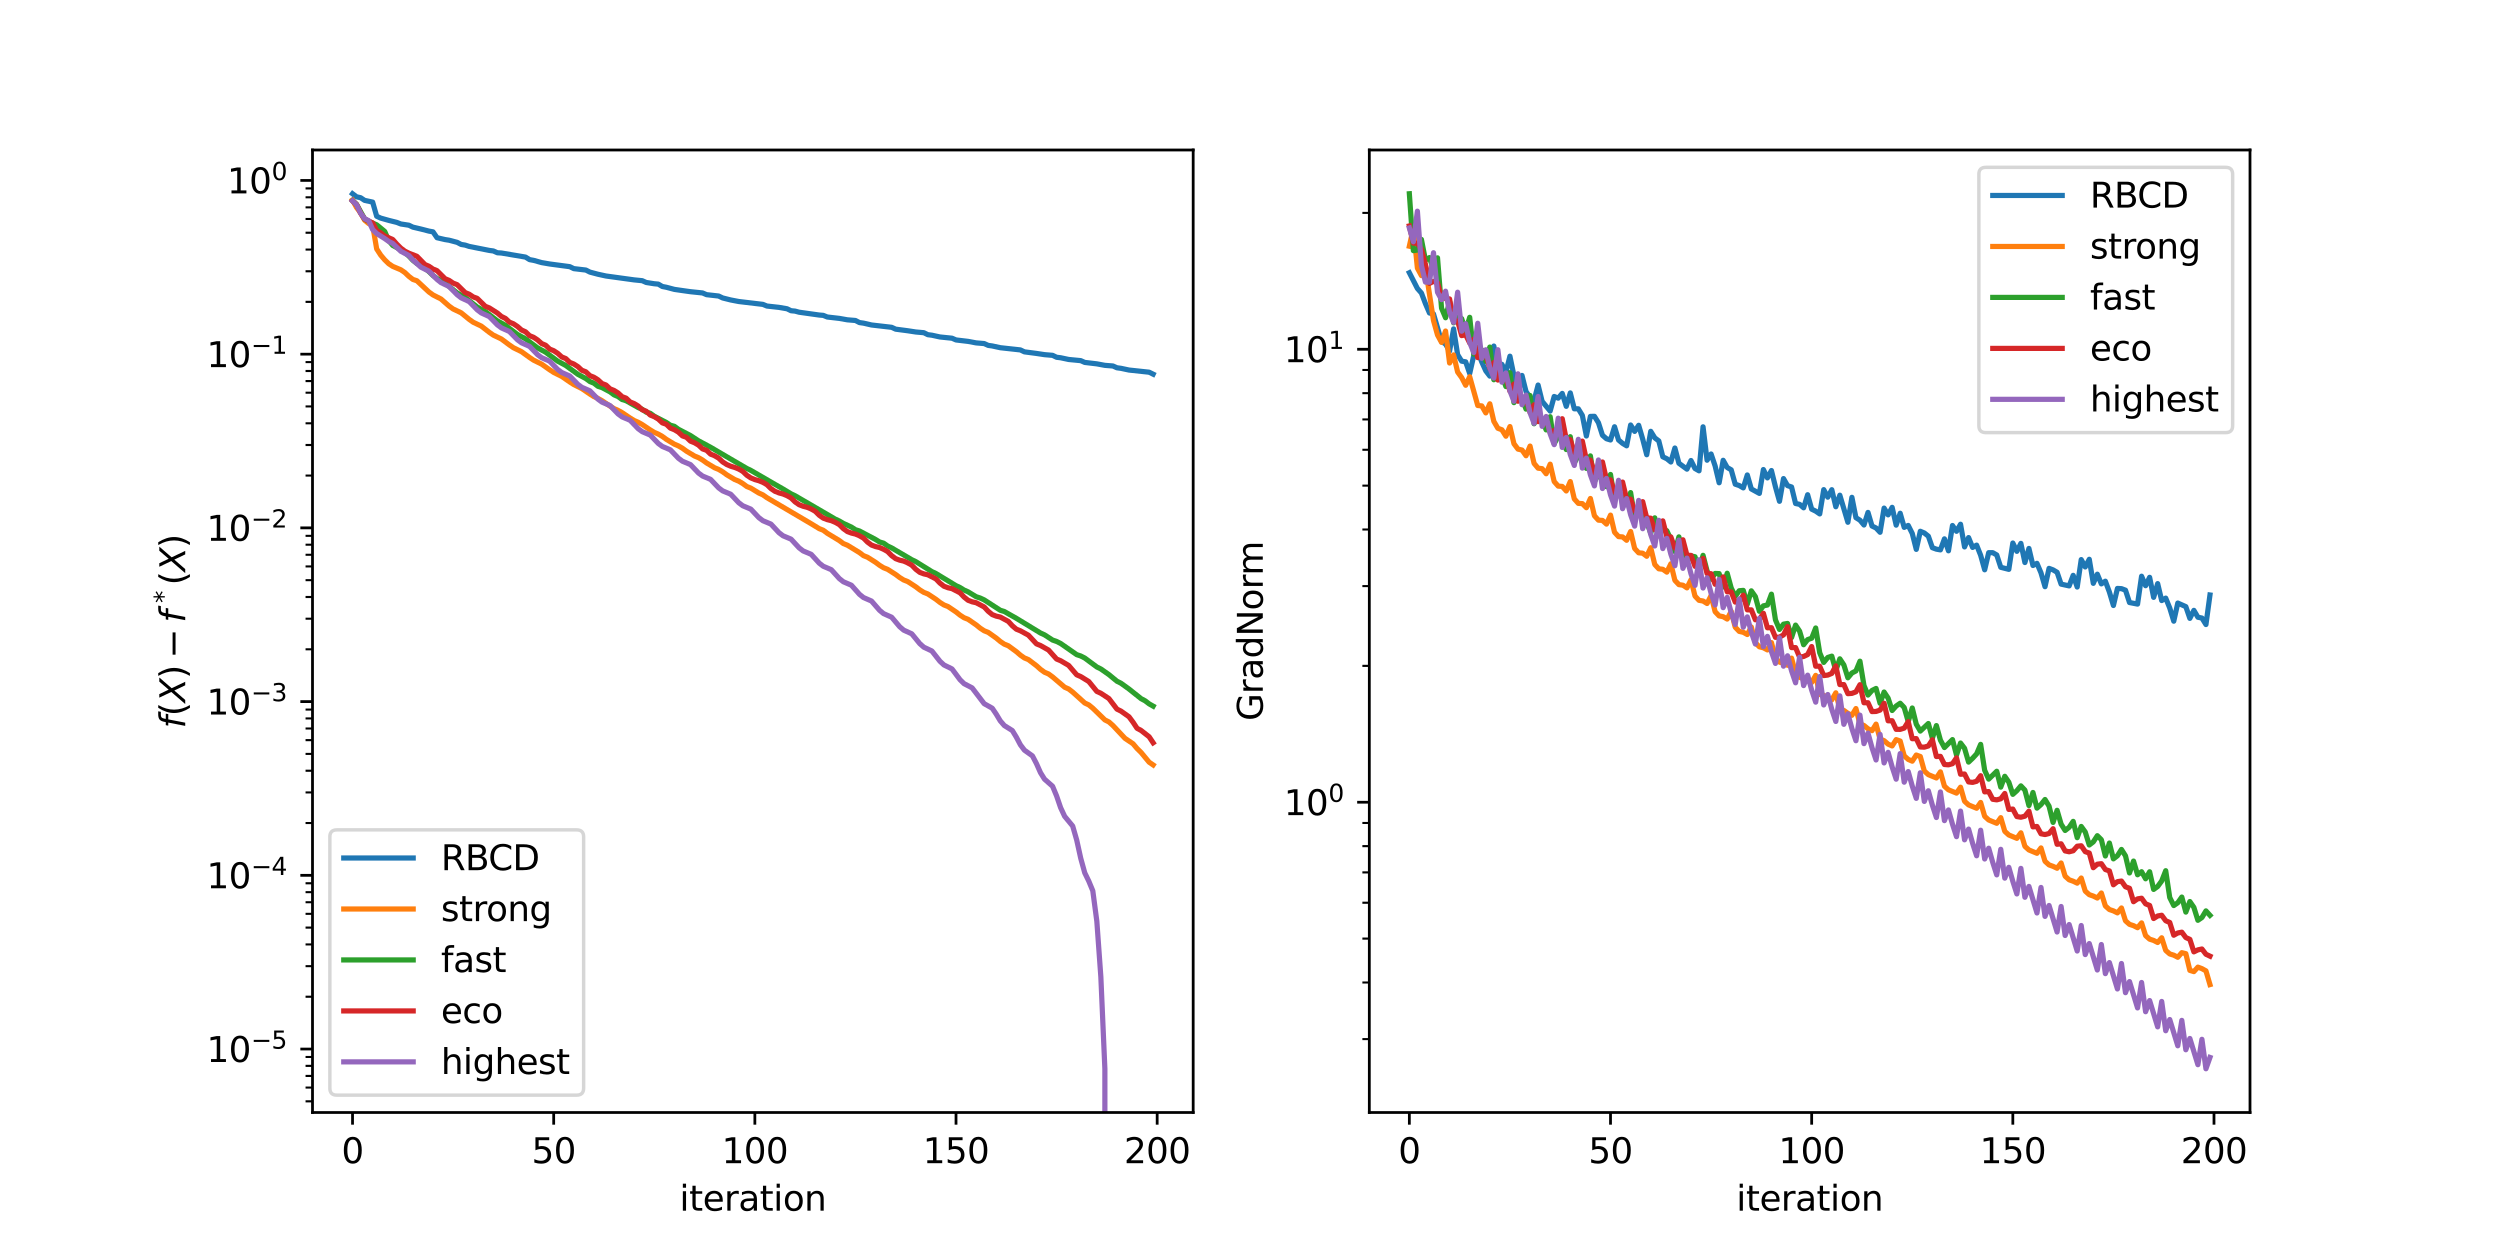 <?xml version="1.0" encoding="utf-8" standalone="no"?>
<!DOCTYPE svg PUBLIC "-//W3C//DTD SVG 1.1//EN"
  "http://www.w3.org/Graphics/SVG/1.1/DTD/svg11.dtd">
<svg xmlns:xlink="http://www.w3.org/1999/xlink" width="720pt" height="360pt" viewBox="0 0 720 360" xmlns="http://www.w3.org/2000/svg" version="1.1">
 <defs>
  <style type="text/css">*{stroke-linejoin: round; stroke-linecap: butt}</style>
 </defs>
 <g id="figure_1">
  <g id="patch_1">
   <path d="M 0 360 
L 720 360 
L 720 0 
L 0 0 
z
" style="fill: #ffffff"/>
  </g>
  <g id="axes_1">
   <g id="patch_2">
    <path d="M 90 320.4 
L 343.636 320.4 
L 343.636 43.2 
L 90 43.2 
z
" style="fill: #ffffff"/>
   </g>
   <g id="matplotlib.axis_1">
    <g id="xtick_1">
     <g id="line2d_1">
      <defs>
       <path id="m2a1b30755c" d="M 0 0 
L 0 3.5 
" style="stroke: #000000; stroke-width: 0.8"/>
      </defs>
      <g>
       <use xlink:href="#m2a1b30755c" x="101.529" y="320.4" style="stroke: #000000; stroke-width: 0.8"/>
      </g>
     </g>
     <g id="text_1">
      <!-- 0 -->
      <g transform="translate(98.348 334.998)scale(0.1 -0.1)">
       <defs>
        <path id="DejaVuSans-30" d="M 2034 4250 
Q 1547 4250 1301 3770 
Q 1056 3291 1056 2328 
Q 1056 1369 1301 889 
Q 1547 409 2034 409 
Q 2525 409 2770 889 
Q 3016 1369 3016 2328 
Q 3016 3291 2770 3770 
Q 2525 4250 2034 4250 
z
M 2034 4750 
Q 2819 4750 3233 4129 
Q 3647 3509 3647 2328 
Q 3647 1150 3233 529 
Q 2819 -91 2034 -91 
Q 1250 -91 836 529 
Q 422 1150 422 2328 
Q 422 3509 836 4129 
Q 1250 4750 2034 4750 
z
" transform="scale(0.016)"/>
       </defs>
       <use xlink:href="#DejaVuSans-30"/>
      </g>
     </g>
    </g>
    <g id="xtick_2">
     <g id="line2d_2">
      <g>
       <use xlink:href="#m2a1b30755c" x="159.463" y="320.4" style="stroke: #000000; stroke-width: 0.8"/>
      </g>
     </g>
     <g id="text_2">
      <!-- 50 -->
      <g transform="translate(153.101 334.998)scale(0.1 -0.1)">
       <defs>
        <path id="DejaVuSans-35" d="M 691 4666 
L 3169 4666 
L 3169 4134 
L 1269 4134 
L 1269 2991 
Q 1406 3038 1543 3061 
Q 1681 3084 1819 3084 
Q 2600 3084 3056 2656 
Q 3513 2228 3513 1497 
Q 3513 744 3044 326 
Q 2575 -91 1722 -91 
Q 1428 -91 1123 -41 
Q 819 9 494 109 
L 494 744 
Q 775 591 1075 516 
Q 1375 441 1709 441 
Q 2250 441 2565 725 
Q 2881 1009 2881 1497 
Q 2881 1984 2565 2268 
Q 2250 2553 1709 2553 
Q 1456 2553 1204 2497 
Q 953 2441 691 2322 
L 691 4666 
z
" transform="scale(0.016)"/>
       </defs>
       <use xlink:href="#DejaVuSans-35"/>
       <use xlink:href="#DejaVuSans-30" x="63.623"/>
      </g>
     </g>
    </g>
    <g id="xtick_3">
     <g id="line2d_3">
      <g>
       <use xlink:href="#m2a1b30755c" x="217.398" y="320.4" style="stroke: #000000; stroke-width: 0.8"/>
      </g>
     </g>
     <g id="text_3">
      <!-- 100 -->
      <g transform="translate(207.854 334.998)scale(0.1 -0.1)">
       <defs>
        <path id="DejaVuSans-31" d="M 794 531 
L 1825 531 
L 1825 4091 
L 703 3866 
L 703 4441 
L 1819 4666 
L 2450 4666 
L 2450 531 
L 3481 531 
L 3481 0 
L 794 0 
L 794 531 
z
" transform="scale(0.016)"/>
       </defs>
       <use xlink:href="#DejaVuSans-31"/>
       <use xlink:href="#DejaVuSans-30" x="63.623"/>
       <use xlink:href="#DejaVuSans-30" x="127.246"/>
      </g>
     </g>
    </g>
    <g id="xtick_4">
     <g id="line2d_4">
      <g>
       <use xlink:href="#m2a1b30755c" x="275.332" y="320.4" style="stroke: #000000; stroke-width: 0.8"/>
      </g>
     </g>
     <g id="text_4">
      <!-- 150 -->
      <g transform="translate(265.788 334.998)scale(0.1 -0.1)">
       <use xlink:href="#DejaVuSans-31"/>
       <use xlink:href="#DejaVuSans-35" x="63.623"/>
       <use xlink:href="#DejaVuSans-30" x="127.246"/>
      </g>
     </g>
    </g>
    <g id="xtick_5">
     <g id="line2d_5">
      <g>
       <use xlink:href="#m2a1b30755c" x="333.266" y="320.4" style="stroke: #000000; stroke-width: 0.8"/>
      </g>
     </g>
     <g id="text_5">
      <!-- 200 -->
      <g transform="translate(323.722 334.998)scale(0.1 -0.1)">
       <defs>
        <path id="DejaVuSans-32" d="M 1228 531 
L 3431 531 
L 3431 0 
L 469 0 
L 469 531 
Q 828 903 1448 1529 
Q 2069 2156 2228 2338 
Q 2531 2678 2651 2914 
Q 2772 3150 2772 3378 
Q 2772 3750 2511 3984 
Q 2250 4219 1831 4219 
Q 1534 4219 1204 4116 
Q 875 4013 500 3803 
L 500 4441 
Q 881 4594 1212 4672 
Q 1544 4750 1819 4750 
Q 2544 4750 2975 4387 
Q 3406 4025 3406 3419 
Q 3406 3131 3298 2873 
Q 3191 2616 2906 2266 
Q 2828 2175 2409 1742 
Q 1991 1309 1228 531 
z
" transform="scale(0.016)"/>
       </defs>
       <use xlink:href="#DejaVuSans-32"/>
       <use xlink:href="#DejaVuSans-30" x="63.623"/>
       <use xlink:href="#DejaVuSans-30" x="127.246"/>
      </g>
     </g>
    </g>
    <g id="text_6">
     <!-- iteration -->
     <g transform="translate(195.696 348.677)scale(0.1 -0.1)">
      <defs>
       <path id="DejaVuSans-69" d="M 603 3500 
L 1178 3500 
L 1178 0 
L 603 0 
L 603 3500 
z
M 603 4863 
L 1178 4863 
L 1178 4134 
L 603 4134 
L 603 4863 
z
" transform="scale(0.016)"/>
       <path id="DejaVuSans-74" d="M 1172 4494 
L 1172 3500 
L 2356 3500 
L 2356 3053 
L 1172 3053 
L 1172 1153 
Q 1172 725 1289 603 
Q 1406 481 1766 481 
L 2356 481 
L 2356 0 
L 1766 0 
Q 1100 0 847 248 
Q 594 497 594 1153 
L 594 3053 
L 172 3053 
L 172 3500 
L 594 3500 
L 594 4494 
L 1172 4494 
z
" transform="scale(0.016)"/>
       <path id="DejaVuSans-65" d="M 3597 1894 
L 3597 1613 
L 953 1613 
Q 991 1019 1311 708 
Q 1631 397 2203 397 
Q 2534 397 2845 478 
Q 3156 559 3463 722 
L 3463 178 
Q 3153 47 2828 -22 
Q 2503 -91 2169 -91 
Q 1331 -91 842 396 
Q 353 884 353 1716 
Q 353 2575 817 3079 
Q 1281 3584 2069 3584 
Q 2775 3584 3186 3129 
Q 3597 2675 3597 1894 
z
M 3022 2063 
Q 3016 2534 2758 2815 
Q 2500 3097 2075 3097 
Q 1594 3097 1305 2825 
Q 1016 2553 972 2059 
L 3022 2063 
z
" transform="scale(0.016)"/>
       <path id="DejaVuSans-72" d="M 2631 2963 
Q 2534 3019 2420 3045 
Q 2306 3072 2169 3072 
Q 1681 3072 1420 2755 
Q 1159 2438 1159 1844 
L 1159 0 
L 581 0 
L 581 3500 
L 1159 3500 
L 1159 2956 
Q 1341 3275 1631 3429 
Q 1922 3584 2338 3584 
Q 2397 3584 2469 3576 
Q 2541 3569 2628 3553 
L 2631 2963 
z
" transform="scale(0.016)"/>
       <path id="DejaVuSans-61" d="M 2194 1759 
Q 1497 1759 1228 1600 
Q 959 1441 959 1056 
Q 959 750 1161 570 
Q 1363 391 1709 391 
Q 2188 391 2477 730 
Q 2766 1069 2766 1631 
L 2766 1759 
L 2194 1759 
z
M 3341 1997 
L 3341 0 
L 2766 0 
L 2766 531 
Q 2569 213 2275 61 
Q 1981 -91 1556 -91 
Q 1019 -91 701 211 
Q 384 513 384 1019 
Q 384 1609 779 1909 
Q 1175 2209 1959 2209 
L 2766 2209 
L 2766 2266 
Q 2766 2663 2505 2880 
Q 2244 3097 1772 3097 
Q 1472 3097 1187 3025 
Q 903 2953 641 2809 
L 641 3341 
Q 956 3463 1253 3523 
Q 1550 3584 1831 3584 
Q 2591 3584 2966 3190 
Q 3341 2797 3341 1997 
z
" transform="scale(0.016)"/>
       <path id="DejaVuSans-6f" d="M 1959 3097 
Q 1497 3097 1228 2736 
Q 959 2375 959 1747 
Q 959 1119 1226 758 
Q 1494 397 1959 397 
Q 2419 397 2687 759 
Q 2956 1122 2956 1747 
Q 2956 2369 2687 2733 
Q 2419 3097 1959 3097 
z
M 1959 3584 
Q 2709 3584 3137 3096 
Q 3566 2609 3566 1747 
Q 3566 888 3137 398 
Q 2709 -91 1959 -91 
Q 1206 -91 779 398 
Q 353 888 353 1747 
Q 353 2609 779 3096 
Q 1206 3584 1959 3584 
z
" transform="scale(0.016)"/>
       <path id="DejaVuSans-6e" d="M 3513 2113 
L 3513 0 
L 2938 0 
L 2938 2094 
Q 2938 2591 2744 2837 
Q 2550 3084 2163 3084 
Q 1697 3084 1428 2787 
Q 1159 2491 1159 1978 
L 1159 0 
L 581 0 
L 581 3500 
L 1159 3500 
L 1159 2956 
Q 1366 3272 1645 3428 
Q 1925 3584 2291 3584 
Q 2894 3584 3203 3211 
Q 3513 2838 3513 2113 
z
" transform="scale(0.016)"/>
      </defs>
      <use xlink:href="#DejaVuSans-69"/>
      <use xlink:href="#DejaVuSans-74" x="27.783"/>
      <use xlink:href="#DejaVuSans-65" x="66.992"/>
      <use xlink:href="#DejaVuSans-72" x="128.516"/>
      <use xlink:href="#DejaVuSans-61" x="169.629"/>
      <use xlink:href="#DejaVuSans-74" x="230.908"/>
      <use xlink:href="#DejaVuSans-69" x="270.117"/>
      <use xlink:href="#DejaVuSans-6f" x="297.9"/>
      <use xlink:href="#DejaVuSans-6e" x="359.082"/>
     </g>
    </g>
   </g>
   <g id="matplotlib.axis_2">
    <g id="ytick_1">
     <g id="line2d_6">
      <defs>
       <path id="md8c18a0b53" d="M 0 0 
L -3.5 0 
" style="stroke: #000000; stroke-width: 0.8"/>
      </defs>
      <g>
       <use xlink:href="#md8c18a0b53" x="90" y="302.121" style="stroke: #000000; stroke-width: 0.8"/>
      </g>
     </g>
     <g id="text_7">
      <!-- $\mathdefault{10^{-5}}$ -->
      <g transform="translate(59.5 305.92)scale(0.1 -0.1)">
       <defs>
        <path id="DejaVuSans-2212" d="M 678 2272 
L 4684 2272 
L 4684 1741 
L 678 1741 
L 678 2272 
z
" transform="scale(0.016)"/>
       </defs>
       <use xlink:href="#DejaVuSans-31" transform="translate(0 0.684)"/>
       <use xlink:href="#DejaVuSans-30" transform="translate(63.623 0.684)"/>
       <use xlink:href="#DejaVuSans-2212" transform="translate(128.203 38.966)scale(0.7)"/>
       <use xlink:href="#DejaVuSans-35" transform="translate(186.855 38.966)scale(0.7)"/>
      </g>
     </g>
    </g>
    <g id="ytick_2">
     <g id="line2d_7">
      <g>
       <use xlink:href="#md8c18a0b53" x="90" y="252.09" style="stroke: #000000; stroke-width: 0.8"/>
      </g>
     </g>
     <g id="text_8">
      <!-- $\mathdefault{10^{-4}}$ -->
      <g transform="translate(59.5 255.89)scale(0.1 -0.1)">
       <defs>
        <path id="DejaVuSans-34" d="M 2419 4116 
L 825 1625 
L 2419 1625 
L 2419 4116 
z
M 2253 4666 
L 3047 4666 
L 3047 1625 
L 3713 1625 
L 3713 1100 
L 3047 1100 
L 3047 0 
L 2419 0 
L 2419 1100 
L 313 1100 
L 313 1709 
L 2253 4666 
z
" transform="scale(0.016)"/>
       </defs>
       <use xlink:href="#DejaVuSans-31" transform="translate(0 0.684)"/>
       <use xlink:href="#DejaVuSans-30" transform="translate(63.623 0.684)"/>
       <use xlink:href="#DejaVuSans-2212" transform="translate(128.203 38.966)scale(0.7)"/>
       <use xlink:href="#DejaVuSans-34" transform="translate(186.855 38.966)scale(0.7)"/>
      </g>
     </g>
    </g>
    <g id="ytick_3">
     <g id="line2d_8">
      <g>
       <use xlink:href="#md8c18a0b53" x="90" y="202.06" style="stroke: #000000; stroke-width: 0.8"/>
      </g>
     </g>
     <g id="text_9">
      <!-- $\mathdefault{10^{-3}}$ -->
      <g transform="translate(59.5 205.859)scale(0.1 -0.1)">
       <defs>
        <path id="DejaVuSans-33" d="M 2597 2516 
Q 3050 2419 3304 2112 
Q 3559 1806 3559 1356 
Q 3559 666 3084 287 
Q 2609 -91 1734 -91 
Q 1441 -91 1130 -33 
Q 819 25 488 141 
L 488 750 
Q 750 597 1062 519 
Q 1375 441 1716 441 
Q 2309 441 2620 675 
Q 2931 909 2931 1356 
Q 2931 1769 2642 2001 
Q 2353 2234 1838 2234 
L 1294 2234 
L 1294 2753 
L 1863 2753 
Q 2328 2753 2575 2939 
Q 2822 3125 2822 3475 
Q 2822 3834 2567 4026 
Q 2313 4219 1838 4219 
Q 1578 4219 1281 4162 
Q 984 4106 628 3988 
L 628 4550 
Q 988 4650 1302 4700 
Q 1616 4750 1894 4750 
Q 2613 4750 3031 4423 
Q 3450 4097 3450 3541 
Q 3450 3153 3228 2886 
Q 3006 2619 2597 2516 
z
" transform="scale(0.016)"/>
       </defs>
       <use xlink:href="#DejaVuSans-31" transform="translate(0 0.766)"/>
       <use xlink:href="#DejaVuSans-30" transform="translate(63.623 0.766)"/>
       <use xlink:href="#DejaVuSans-2212" transform="translate(128.203 39.047)scale(0.7)"/>
       <use xlink:href="#DejaVuSans-33" transform="translate(186.855 39.047)scale(0.7)"/>
      </g>
     </g>
    </g>
    <g id="ytick_4">
     <g id="line2d_9">
      <g>
       <use xlink:href="#md8c18a0b53" x="90" y="152.029" style="stroke: #000000; stroke-width: 0.8"/>
      </g>
     </g>
     <g id="text_10">
      <!-- $\mathdefault{10^{-2}}$ -->
      <g transform="translate(59.5 155.828)scale(0.1 -0.1)">
       <use xlink:href="#DejaVuSans-31" transform="translate(0 0.766)"/>
       <use xlink:href="#DejaVuSans-30" transform="translate(63.623 0.766)"/>
       <use xlink:href="#DejaVuSans-2212" transform="translate(128.203 39.047)scale(0.7)"/>
       <use xlink:href="#DejaVuSans-32" transform="translate(186.855 39.047)scale(0.7)"/>
      </g>
     </g>
    </g>
    <g id="ytick_5">
     <g id="line2d_10">
      <g>
       <use xlink:href="#md8c18a0b53" x="90" y="101.998" style="stroke: #000000; stroke-width: 0.8"/>
      </g>
     </g>
     <g id="text_11">
      <!-- $\mathdefault{10^{-1}}$ -->
      <g transform="translate(59.5 105.797)scale(0.1 -0.1)">
       <use xlink:href="#DejaVuSans-31" transform="translate(0 0.684)"/>
       <use xlink:href="#DejaVuSans-30" transform="translate(63.623 0.684)"/>
       <use xlink:href="#DejaVuSans-2212" transform="translate(128.203 38.966)scale(0.7)"/>
       <use xlink:href="#DejaVuSans-31" transform="translate(186.855 38.966)scale(0.7)"/>
      </g>
     </g>
    </g>
    <g id="ytick_6">
     <g id="line2d_11">
      <g>
       <use xlink:href="#md8c18a0b53" x="90" y="51.967" style="stroke: #000000; stroke-width: 0.8"/>
      </g>
     </g>
     <g id="text_12">
      <!-- $\mathdefault{10^{0}}$ -->
      <g transform="translate(65.4 55.767)scale(0.1 -0.1)">
       <use xlink:href="#DejaVuSans-31" transform="translate(0 0.766)"/>
       <use xlink:href="#DejaVuSans-30" transform="translate(63.623 0.766)"/>
       <use xlink:href="#DejaVuSans-30" transform="translate(128.203 39.047)scale(0.7)"/>
      </g>
     </g>
    </g>
    <g id="ytick_7">
     <g id="line2d_12">
      <defs>
       <path id="m34ffb3f7f5" d="M 0 0 
L -2 0 
" style="stroke: #000000; stroke-width: 0.6"/>
      </defs>
      <g>
       <use xlink:href="#m34ffb3f7f5" x="90" y="317.182" style="stroke: #000000; stroke-width: 0.6"/>
      </g>
     </g>
    </g>
    <g id="ytick_8">
     <g id="line2d_13">
      <g>
       <use xlink:href="#m34ffb3f7f5" x="90" y="313.22" style="stroke: #000000; stroke-width: 0.6"/>
      </g>
     </g>
    </g>
    <g id="ytick_9">
     <g id="line2d_14">
      <g>
       <use xlink:href="#m34ffb3f7f5" x="90" y="309.871" style="stroke: #000000; stroke-width: 0.6"/>
      </g>
     </g>
    </g>
    <g id="ytick_10">
     <g id="line2d_15">
      <g>
       <use xlink:href="#m34ffb3f7f5" x="90" y="306.97" style="stroke: #000000; stroke-width: 0.6"/>
      </g>
     </g>
    </g>
    <g id="ytick_11">
     <g id="line2d_16">
      <g>
       <use xlink:href="#m34ffb3f7f5" x="90" y="304.41" style="stroke: #000000; stroke-width: 0.6"/>
      </g>
     </g>
    </g>
    <g id="ytick_12">
     <g id="line2d_17">
      <g>
       <use xlink:href="#m34ffb3f7f5" x="90" y="287.06" style="stroke: #000000; stroke-width: 0.6"/>
      </g>
     </g>
    </g>
    <g id="ytick_13">
     <g id="line2d_18">
      <g>
       <use xlink:href="#m34ffb3f7f5" x="90" y="278.25" style="stroke: #000000; stroke-width: 0.6"/>
      </g>
     </g>
    </g>
    <g id="ytick_14">
     <g id="line2d_19">
      <g>
       <use xlink:href="#m34ffb3f7f5" x="90" y="272" style="stroke: #000000; stroke-width: 0.6"/>
      </g>
     </g>
    </g>
    <g id="ytick_15">
     <g id="line2d_20">
      <g>
       <use xlink:href="#m34ffb3f7f5" x="90" y="267.151" style="stroke: #000000; stroke-width: 0.6"/>
      </g>
     </g>
    </g>
    <g id="ytick_16">
     <g id="line2d_21">
      <g>
       <use xlink:href="#m34ffb3f7f5" x="90" y="263.19" style="stroke: #000000; stroke-width: 0.6"/>
      </g>
     </g>
    </g>
    <g id="ytick_17">
     <g id="line2d_22">
      <g>
       <use xlink:href="#m34ffb3f7f5" x="90" y="259.84" style="stroke: #000000; stroke-width: 0.6"/>
      </g>
     </g>
    </g>
    <g id="ytick_18">
     <g id="line2d_23">
      <g>
       <use xlink:href="#m34ffb3f7f5" x="90" y="256.939" style="stroke: #000000; stroke-width: 0.6"/>
      </g>
     </g>
    </g>
    <g id="ytick_19">
     <g id="line2d_24">
      <g>
       <use xlink:href="#m34ffb3f7f5" x="90" y="254.38" style="stroke: #000000; stroke-width: 0.6"/>
      </g>
     </g>
    </g>
    <g id="ytick_20">
     <g id="line2d_25">
      <g>
       <use xlink:href="#m34ffb3f7f5" x="90" y="237.03" style="stroke: #000000; stroke-width: 0.6"/>
      </g>
     </g>
    </g>
    <g id="ytick_21">
     <g id="line2d_26">
      <g>
       <use xlink:href="#m34ffb3f7f5" x="90" y="228.22" style="stroke: #000000; stroke-width: 0.6"/>
      </g>
     </g>
    </g>
    <g id="ytick_22">
     <g id="line2d_27">
      <g>
       <use xlink:href="#m34ffb3f7f5" x="90" y="221.969" style="stroke: #000000; stroke-width: 0.6"/>
      </g>
     </g>
    </g>
    <g id="ytick_23">
     <g id="line2d_28">
      <g>
       <use xlink:href="#m34ffb3f7f5" x="90" y="217.12" style="stroke: #000000; stroke-width: 0.6"/>
      </g>
     </g>
    </g>
    <g id="ytick_24">
     <g id="line2d_29">
      <g>
       <use xlink:href="#m34ffb3f7f5" x="90" y="213.159" style="stroke: #000000; stroke-width: 0.6"/>
      </g>
     </g>
    </g>
    <g id="ytick_25">
     <g id="line2d_30">
      <g>
       <use xlink:href="#m34ffb3f7f5" x="90" y="209.809" style="stroke: #000000; stroke-width: 0.6"/>
      </g>
     </g>
    </g>
    <g id="ytick_26">
     <g id="line2d_31">
      <g>
       <use xlink:href="#m34ffb3f7f5" x="90" y="206.908" style="stroke: #000000; stroke-width: 0.6"/>
      </g>
     </g>
    </g>
    <g id="ytick_27">
     <g id="line2d_32">
      <g>
       <use xlink:href="#m34ffb3f7f5" x="90" y="204.349" style="stroke: #000000; stroke-width: 0.6"/>
      </g>
     </g>
    </g>
    <g id="ytick_28">
     <g id="line2d_33">
      <g>
       <use xlink:href="#m34ffb3f7f5" x="90" y="186.999" style="stroke: #000000; stroke-width: 0.6"/>
      </g>
     </g>
    </g>
    <g id="ytick_29">
     <g id="line2d_34">
      <g>
       <use xlink:href="#m34ffb3f7f5" x="90" y="178.189" style="stroke: #000000; stroke-width: 0.6"/>
      </g>
     </g>
    </g>
    <g id="ytick_30">
     <g id="line2d_35">
      <g>
       <use xlink:href="#m34ffb3f7f5" x="90" y="171.938" style="stroke: #000000; stroke-width: 0.6"/>
      </g>
     </g>
    </g>
    <g id="ytick_31">
     <g id="line2d_36">
      <g>
       <use xlink:href="#m34ffb3f7f5" x="90" y="167.09" style="stroke: #000000; stroke-width: 0.6"/>
      </g>
     </g>
    </g>
    <g id="ytick_32">
     <g id="line2d_37">
      <g>
       <use xlink:href="#m34ffb3f7f5" x="90" y="163.128" style="stroke: #000000; stroke-width: 0.6"/>
      </g>
     </g>
    </g>
    <g id="ytick_33">
     <g id="line2d_38">
      <g>
       <use xlink:href="#m34ffb3f7f5" x="90" y="159.779" style="stroke: #000000; stroke-width: 0.6"/>
      </g>
     </g>
    </g>
    <g id="ytick_34">
     <g id="line2d_39">
      <g>
       <use xlink:href="#m34ffb3f7f5" x="90" y="156.877" style="stroke: #000000; stroke-width: 0.6"/>
      </g>
     </g>
    </g>
    <g id="ytick_35">
     <g id="line2d_40">
      <g>
       <use xlink:href="#m34ffb3f7f5" x="90" y="154.318" style="stroke: #000000; stroke-width: 0.6"/>
      </g>
     </g>
    </g>
    <g id="ytick_36">
     <g id="line2d_41">
      <g>
       <use xlink:href="#m34ffb3f7f5" x="90" y="136.968" style="stroke: #000000; stroke-width: 0.6"/>
      </g>
     </g>
    </g>
    <g id="ytick_37">
     <g id="line2d_42">
      <g>
       <use xlink:href="#m34ffb3f7f5" x="90" y="128.158" style="stroke: #000000; stroke-width: 0.6"/>
      </g>
     </g>
    </g>
    <g id="ytick_38">
     <g id="line2d_43">
      <g>
       <use xlink:href="#m34ffb3f7f5" x="90" y="121.907" style="stroke: #000000; stroke-width: 0.6"/>
      </g>
     </g>
    </g>
    <g id="ytick_39">
     <g id="line2d_44">
      <g>
       <use xlink:href="#m34ffb3f7f5" x="90" y="117.059" style="stroke: #000000; stroke-width: 0.6"/>
      </g>
     </g>
    </g>
    <g id="ytick_40">
     <g id="line2d_45">
      <g>
       <use xlink:href="#m34ffb3f7f5" x="90" y="113.097" style="stroke: #000000; stroke-width: 0.6"/>
      </g>
     </g>
    </g>
    <g id="ytick_41">
     <g id="line2d_46">
      <g>
       <use xlink:href="#m34ffb3f7f5" x="90" y="109.748" style="stroke: #000000; stroke-width: 0.6"/>
      </g>
     </g>
    </g>
    <g id="ytick_42">
     <g id="line2d_47">
      <g>
       <use xlink:href="#m34ffb3f7f5" x="90" y="106.847" style="stroke: #000000; stroke-width: 0.6"/>
      </g>
     </g>
    </g>
    <g id="ytick_43">
     <g id="line2d_48">
      <g>
       <use xlink:href="#m34ffb3f7f5" x="90" y="104.287" style="stroke: #000000; stroke-width: 0.6"/>
      </g>
     </g>
    </g>
    <g id="ytick_44">
     <g id="line2d_49">
      <g>
       <use xlink:href="#m34ffb3f7f5" x="90" y="86.937" style="stroke: #000000; stroke-width: 0.6"/>
      </g>
     </g>
    </g>
    <g id="ytick_45">
     <g id="line2d_50">
      <g>
       <use xlink:href="#m34ffb3f7f5" x="90" y="78.127" style="stroke: #000000; stroke-width: 0.6"/>
      </g>
     </g>
    </g>
    <g id="ytick_46">
     <g id="line2d_51">
      <g>
       <use xlink:href="#m34ffb3f7f5" x="90" y="71.877" style="stroke: #000000; stroke-width: 0.6"/>
      </g>
     </g>
    </g>
    <g id="ytick_47">
     <g id="line2d_52">
      <g>
       <use xlink:href="#m34ffb3f7f5" x="90" y="67.028" style="stroke: #000000; stroke-width: 0.6"/>
      </g>
     </g>
    </g>
    <g id="ytick_48">
     <g id="line2d_53">
      <g>
       <use xlink:href="#m34ffb3f7f5" x="90" y="63.067" style="stroke: #000000; stroke-width: 0.6"/>
      </g>
     </g>
    </g>
    <g id="ytick_49">
     <g id="line2d_54">
      <g>
       <use xlink:href="#m34ffb3f7f5" x="90" y="59.717" style="stroke: #000000; stroke-width: 0.6"/>
      </g>
     </g>
    </g>
    <g id="ytick_50">
     <g id="line2d_55">
      <g>
       <use xlink:href="#m34ffb3f7f5" x="90" y="56.816" style="stroke: #000000; stroke-width: 0.6"/>
      </g>
     </g>
    </g>
    <g id="ytick_51">
     <g id="line2d_56">
      <g>
       <use xlink:href="#m34ffb3f7f5" x="90" y="54.257" style="stroke: #000000; stroke-width: 0.6"/>
      </g>
     </g>
    </g>
    <g id="text_13">
     <!-- $f(X)-f^*(X)$ -->
     <g transform="translate(53.42 209.75)rotate(-90)scale(0.1 -0.1)">
      <defs>
       <path id="DejaVuSans-Oblique-66" d="M 3059 4863 
L 2969 4384 
L 2419 4384 
Q 2106 4384 1964 4261 
Q 1822 4138 1753 3809 
L 1691 3500 
L 2638 3500 
L 2553 3053 
L 1606 3053 
L 1013 0 
L 434 0 
L 1031 3053 
L 481 3053 
L 563 3500 
L 1113 3500 
L 1159 3744 
Q 1278 4363 1576 4613 
Q 1875 4863 2516 4863 
L 3059 4863 
z
" transform="scale(0.016)"/>
       <path id="DejaVuSans-28" d="M 1984 4856 
Q 1566 4138 1362 3434 
Q 1159 2731 1159 2009 
Q 1159 1288 1364 580 
Q 1569 -128 1984 -844 
L 1484 -844 
Q 1016 -109 783 600 
Q 550 1309 550 2009 
Q 550 2706 781 3412 
Q 1013 4119 1484 4856 
L 1984 4856 
z
" transform="scale(0.016)"/>
       <path id="DejaVuSans-Oblique-58" d="M 878 4666 
L 1516 4666 
L 2316 2981 
L 3763 4666 
L 4500 4666 
L 2578 2438 
L 3738 0 
L 3103 0 
L 2163 1966 
L 459 0 
L -275 0 
L 1906 2509 
L 878 4666 
z
" transform="scale(0.016)"/>
       <path id="DejaVuSans-29" d="M 513 4856 
L 1013 4856 
Q 1481 4119 1714 3412 
Q 1947 2706 1947 2009 
Q 1947 1309 1714 600 
Q 1481 -109 1013 -844 
L 513 -844 
Q 928 -128 1133 580 
Q 1338 1288 1338 2009 
Q 1338 2731 1133 3434 
Q 928 4138 513 4856 
z
" transform="scale(0.016)"/>
       <path id="DejaVuSans-2a" d="M 3009 3897 
L 1888 3291 
L 3009 2681 
L 2828 2375 
L 1778 3009 
L 1778 1831 
L 1422 1831 
L 1422 3009 
L 372 2375 
L 191 2681 
L 1313 3291 
L 191 3897 
L 372 4206 
L 1422 3572 
L 1422 4750 
L 1778 4750 
L 1778 3572 
L 2828 4206 
L 3009 3897 
z
" transform="scale(0.016)"/>
      </defs>
      <use xlink:href="#DejaVuSans-Oblique-66" transform="translate(0 0.766)"/>
      <use xlink:href="#DejaVuSans-28" transform="translate(35.205 0.766)"/>
      <use xlink:href="#DejaVuSans-Oblique-58" transform="translate(74.219 0.766)"/>
      <use xlink:href="#DejaVuSans-29" transform="translate(142.725 0.766)"/>
      <use xlink:href="#DejaVuSans-2212" transform="translate(201.221 0.766)"/>
      <use xlink:href="#DejaVuSans-Oblique-66" transform="translate(304.492 0.766)"/>
      <use xlink:href="#DejaVuSans-2a" transform="translate(360.783 39.047)scale(0.7)"/>
      <use xlink:href="#DejaVuSans-28" transform="translate(412.155 0.766)"/>
      <use xlink:href="#DejaVuSans-Oblique-58" transform="translate(451.168 0.766)"/>
      <use xlink:href="#DejaVuSans-29" transform="translate(519.674 0.766)"/>
     </g>
    </g>
   </g>
   <g id="line2d_57">
    <path d="M 101.529 55.8 
L 102.688 56.685 
L 103.846 56.936 
L 105.005 57.708 
L 107.322 58.206 
L 108.481 62.278 
L 109.64 62.813 
L 111.957 63.469 
L 114.274 64.048 
L 115.433 64.504 
L 117.751 64.861 
L 118.909 65.415 
L 121.227 65.962 
L 123.544 66.561 
L 124.703 66.771 
L 125.861 68.462 
L 128.179 69 
L 129.337 69.181 
L 131.655 69.794 
L 132.813 70.4 
L 133.972 70.591 
L 135.131 70.972 
L 140.924 72.123 
L 142.083 72.277 
L 143.242 72.795 
L 144.4 72.867 
L 151.352 74.042 
L 152.511 74.77 
L 153.67 74.983 
L 155.987 75.627 
L 158.305 76.028 
L 164.098 76.803 
L 165.257 77.366 
L 167.574 77.641 
L 168.733 77.777 
L 169.891 78.366 
L 172.209 78.982 
L 174.526 79.488 
L 182.637 80.607 
L 184.954 80.838 
L 186.113 81.353 
L 188.43 81.72 
L 189.589 81.823 
L 190.748 82.511 
L 191.906 82.731 
L 194.224 83.346 
L 196.541 83.683 
L 198.859 84.009 
L 202.335 84.369 
L 203.493 84.866 
L 206.969 85.257 
L 208.128 85.812 
L 210.445 86.389 
L 212.763 86.835 
L 219.715 87.663 
L 220.874 88.139 
L 224.35 88.526 
L 226.667 88.926 
L 227.826 89.491 
L 228.984 89.601 
L 230.143 89.918 
L 235.937 90.732 
L 237.095 90.827 
L 238.254 91.297 
L 241.73 91.699 
L 244.047 92.109 
L 246.365 92.3 
L 247.523 92.901 
L 248.682 93.064 
L 250.999 93.595 
L 256.793 94.266 
L 257.952 94.799 
L 261.428 95.257 
L 263.745 95.613 
L 266.062 95.818 
L 267.221 96.392 
L 268.38 96.538 
L 270.697 97.046 
L 274.173 97.405 
L 275.332 97.904 
L 278.808 98.319 
L 281.125 98.753 
L 283.443 98.947 
L 284.601 99.473 
L 285.76 99.635 
L 288.077 100.139 
L 293.871 100.776 
L 295.029 101.33 
L 298.506 101.79 
L 300.823 102.141 
L 303.14 102.336 
L 304.299 102.893 
L 305.458 103.034 
L 307.775 103.527 
L 311.251 103.863 
L 312.41 104.376 
L 315.886 104.789 
L 318.203 105.221 
L 320.521 105.404 
L 321.679 105.921 
L 322.838 106.079 
L 325.155 106.572 
L 330.949 107.194 
L 332.107 107.761 
L 332.107 107.761 
" clip-path="url(#pecca97bedf)" style="fill: none; stroke: #1f77b4; stroke-width: 1.5; stroke-linecap: square"/>
   </g>
   <g id="line2d_58">
    <path d="M 101.529 57.646 
L 102.688 59.767 
L 103.846 61.268 
L 105.005 63.412 
L 106.164 64.365 
L 107.322 64.89 
L 108.481 71.687 
L 109.64 73.47 
L 110.798 74.833 
L 111.957 75.955 
L 113.116 76.723 
L 115.433 77.697 
L 116.592 78.485 
L 117.751 79.59 
L 118.909 80.473 
L 120.068 80.859 
L 122.385 83.028 
L 123.544 84.103 
L 124.703 84.938 
L 127.02 86.12 
L 129.337 88.15 
L 130.496 88.984 
L 132.813 90.091 
L 135.131 91.986 
L 136.29 92.808 
L 138.607 93.914 
L 140.924 95.712 
L 142.083 96.517 
L 144.4 97.634 
L 146.718 99.36 
L 147.876 100.149 
L 150.194 101.28 
L 152.511 102.952 
L 153.67 103.725 
L 155.987 104.868 
L 158.305 106.499 
L 159.463 107.258 
L 161.781 108.409 
L 164.098 110.011 
L 165.257 110.756 
L 167.574 111.914 
L 169.891 113.494 
L 171.05 114.227 
L 172.209 114.747 
L 173.367 115.388 
L 175.685 116.954 
L 176.844 117.676 
L 178.002 118.189 
L 179.161 118.838 
L 181.478 120.394 
L 182.637 121.107 
L 183.796 121.612 
L 184.954 122.269 
L 187.272 123.819 
L 188.43 124.523 
L 189.589 125.021 
L 190.748 125.685 
L 191.906 126.528 
L 194.224 127.929 
L 195.382 128.42 
L 196.541 129.089 
L 197.7 129.934 
L 200.017 131.327 
L 201.176 131.81 
L 202.335 132.484 
L 203.493 133.332 
L 205.811 134.719 
L 206.969 135.196 
L 208.128 135.875 
L 209.287 136.725 
L 211.604 138.109 
L 212.763 138.579 
L 213.921 139.263 
L 215.08 140.117 
L 216.239 140.582 
L 218.556 141.997 
L 219.715 142.525 
L 220.874 143.336 
L 233.619 150.836 
L 235.937 152.25 
L 237.095 152.707 
L 238.254 153.579 
L 241.73 155.687 
L 242.889 156.553 
L 244.047 157.019 
L 247.523 159.142 
L 248.682 160.021 
L 249.841 160.48 
L 252.158 161.94 
L 253.317 162.803 
L 254.475 163.514 
L 255.634 163.969 
L 257.952 165.449 
L 259.11 166.324 
L 260.269 167.041 
L 261.428 167.492 
L 263.745 168.995 
L 264.904 169.884 
L 266.062 170.607 
L 267.221 171.058 
L 269.538 172.588 
L 270.697 173.492 
L 271.856 174.226 
L 273.014 174.677 
L 275.332 176.238 
L 276.491 177.16 
L 277.649 177.906 
L 278.808 178.36 
L 281.125 179.959 
L 282.284 180.902 
L 283.443 181.664 
L 284.601 182.123 
L 286.919 183.765 
L 288.077 184.735 
L 289.236 185.517 
L 290.395 185.983 
L 292.712 187.68 
L 293.871 188.681 
L 295.029 189.488 
L 296.188 189.965 
L 298.506 191.728 
L 299.664 192.768 
L 300.823 193.607 
L 301.982 194.099 
L 303.14 194.951 
L 306.616 197.914 
L 307.775 198.426 
L 308.934 199.323 
L 312.41 202.465 
L 313.568 203.005 
L 314.727 203.959 
L 318.203 207.336 
L 319.362 207.911 
L 320.521 208.945 
L 323.997 212.64 
L 326.314 214.201 
L 327.473 215.569 
L 328.631 216.711 
L 330.949 219.511 
L 332.107 220.302 
L 332.107 220.302 
" clip-path="url(#pecca97bedf)" style="fill: none; stroke: #ff7f0e; stroke-width: 1.5; stroke-linecap: square"/>
   </g>
   <g id="line2d_59">
    <path d="M 101.529 57.766 
L 102.688 58.837 
L 105.005 63.052 
L 106.164 63.758 
L 108.481 64.742 
L 110.798 66.65 
L 111.957 69.314 
L 113.116 70.694 
L 115.433 71.906 
L 116.592 72.73 
L 117.751 73.737 
L 118.909 74.971 
L 120.068 75.876 
L 121.227 76.49 
L 122.385 77.259 
L 123.544 78.223 
L 124.703 79.351 
L 125.861 80.204 
L 127.02 80.805 
L 128.179 81.54 
L 131.655 84.371 
L 133.972 85.678 
L 137.448 88.431 
L 139.766 89.717 
L 143.242 92.412 
L 145.559 93.683 
L 149.035 96.33 
L 151.352 97.589 
L 154.828 100.196 
L 157.146 101.445 
L 160.622 104.017 
L 162.939 105.257 
L 166.415 107.798 
L 168.733 109.03 
L 169.891 109.887 
L 171.05 110.352 
L 172.209 111.251 
L 173.367 111.623 
L 175.685 112.854 
L 176.844 113.715 
L 178.002 114.209 
L 179.161 115.065 
L 180.32 115.415 
L 183.796 117.372 
L 184.954 117.882 
L 186.113 118.698 
L 187.272 119.03 
L 188.43 119.872 
L 191.906 121.671 
L 193.065 122.459 
L 194.224 122.78 
L 195.382 123.626 
L 198.859 125.437 
L 201.176 126.953 
L 204.652 128.817 
L 209.287 131.535 
L 215.08 134.917 
L 216.239 135.471 
L 223.191 139.502 
L 225.508 140.825 
L 227.826 142.226 
L 228.984 142.77 
L 240.571 149.516 
L 241.73 150.053 
L 242.889 150.734 
L 245.206 151.798 
L 246.365 152.558 
L 247.523 152.92 
L 252.158 155.372 
L 253.317 156.091 
L 254.475 156.427 
L 255.634 157.242 
L 256.793 157.795 
L 262.586 161.196 
L 263.745 161.746 
L 268.38 164.622 
L 269.538 165.162 
L 275.332 168.671 
L 276.491 169.214 
L 277.649 169.934 
L 278.808 170.444 
L 281.125 171.851 
L 282.284 172.228 
L 283.443 172.766 
L 288.077 175.754 
L 289.236 176.111 
L 292.712 178.076 
L 299.664 182.309 
L 300.823 182.835 
L 303.14 184.333 
L 304.299 184.737 
L 305.458 185.318 
L 310.092 188.539 
L 311.251 188.924 
L 312.41 189.513 
L 315.886 192.09 
L 317.045 192.664 
L 319.362 194.282 
L 321.679 196.189 
L 322.838 196.772 
L 325.155 198.439 
L 328.631 201.212 
L 329.79 201.828 
L 330.949 202.71 
L 332.107 203.367 
L 332.107 203.367 
" clip-path="url(#pecca97bedf)" style="fill: none; stroke: #2ca02c; stroke-width: 1.5; stroke-linecap: square"/>
   </g>
   <g id="line2d_60">
    <path d="M 101.529 57.823 
L 102.688 58.92 
L 103.846 61.374 
L 105.005 63.064 
L 106.164 63.707 
L 107.322 64.194 
L 108.481 66.401 
L 109.64 67.05 
L 110.798 67.97 
L 113.116 68.983 
L 114.274 70.302 
L 115.433 71.452 
L 116.592 72.323 
L 117.751 72.913 
L 120.068 73.814 
L 122.385 76.193 
L 123.544 76.686 
L 124.703 77.486 
L 125.861 77.951 
L 128.179 80.272 
L 129.337 80.747 
L 130.496 81.536 
L 131.655 81.981 
L 133.972 84.271 
L 135.131 84.738 
L 136.29 85.514 
L 137.448 85.945 
L 139.766 88.217 
L 140.924 88.678 
L 143.242 90.147 
L 144.4 91.135 
L 145.559 91.702 
L 146.718 92.778 
L 147.876 93.252 
L 149.035 94.029 
L 150.194 95.039 
L 151.352 95.56 
L 152.511 96.672 
L 153.67 97.141 
L 154.828 97.907 
L 155.987 98.939 
L 157.146 99.427 
L 158.305 100.534 
L 159.463 101 
L 160.622 101.753 
L 161.781 102.802 
L 162.939 103.267 
L 164.098 104.371 
L 165.257 104.834 
L 166.415 105.576 
L 167.574 106.638 
L 168.733 107.084 
L 169.891 108.187 
L 171.05 108.648 
L 172.209 109.379 
L 173.367 110.45 
L 174.526 110.882 
L 175.685 111.985 
L 176.844 112.445 
L 178.002 113.165 
L 179.161 114.243 
L 180.32 114.664 
L 181.478 115.768 
L 182.637 116.227 
L 183.796 116.937 
L 184.954 118.02 
L 186.113 118.433 
L 187.272 119.539 
L 188.43 119.998 
L 189.589 120.698 
L 190.748 121.785 
L 191.906 122.191 
L 193.065 123.299 
L 194.224 123.759 
L 195.382 124.45 
L 196.541 125.54 
L 197.7 125.94 
L 198.859 127.051 
L 200.017 127.513 
L 201.176 128.196 
L 202.335 129.287 
L 203.493 129.684 
L 204.652 130.797 
L 205.811 131.262 
L 206.969 131.937 
L 208.128 133.029 
L 209.287 133.773 
L 210.445 134.276 
L 211.604 134.622 
L 212.763 135.092 
L 213.921 135.763 
L 215.08 136.873 
L 216.239 137.64 
L 217.398 138.12 
L 218.556 138.445 
L 219.715 138.92 
L 220.874 139.586 
L 222.032 140.71 
L 223.191 141.499 
L 224.35 141.962 
L 225.508 142.271 
L 226.667 142.752 
L 227.826 143.412 
L 228.984 144.549 
L 230.143 145.356 
L 231.302 145.807 
L 232.46 146.103 
L 233.619 146.59 
L 234.778 147.246 
L 235.937 148.394 
L 237.095 149.218 
L 238.254 149.66 
L 239.413 149.946 
L 240.571 150.44 
L 241.73 151.093 
L 242.889 152.25 
L 244.047 153.091 
L 245.206 153.527 
L 246.365 153.805 
L 247.523 154.307 
L 248.682 154.957 
L 249.841 156.124 
L 250.999 156.981 
L 252.158 157.414 
L 253.317 157.685 
L 254.475 158.196 
L 255.634 158.845 
L 256.793 160.023 
L 257.952 160.895 
L 259.11 161.327 
L 260.269 161.593 
L 261.428 162.115 
L 262.586 162.765 
L 263.745 163.953 
L 264.904 164.844 
L 266.062 165.276 
L 267.221 165.539 
L 269.538 166.724 
L 270.697 167.926 
L 271.856 168.835 
L 273.014 169.27 
L 274.173 169.531 
L 276.491 170.734 
L 277.649 171.952 
L 278.808 172.882 
L 279.967 173.323 
L 281.125 173.582 
L 283.443 174.808 
L 284.601 176.046 
L 285.76 176.999 
L 286.919 177.449 
L 288.077 177.709 
L 290.395 178.962 
L 291.553 180.226 
L 292.712 181.208 
L 293.871 181.668 
L 296.188 182.939 
L 298.506 185.435 
L 299.664 185.906 
L 301.982 187.216 
L 304.299 189.804 
L 305.458 190.283 
L 307.775 191.647 
L 310.092 194.35 
L 311.251 194.85 
L 313.568 196.28 
L 315.886 199.133 
L 317.045 199.659 
L 319.362 201.182 
L 321.679 204.228 
L 322.838 204.793 
L 325.155 206.438 
L 326.314 208 
L 327.473 209.754 
L 328.631 210.372 
L 330.949 212.189 
L 332.107 213.922 
L 332.107 213.922 
" clip-path="url(#pecca97bedf)" style="fill: none; stroke: #d62728; stroke-width: 1.5; stroke-linecap: square"/>
   </g>
   <g id="line2d_61">
    <path d="M 101.529 57.844 
L 102.688 58.997 
L 103.846 61.386 
L 105.005 62.995 
L 106.164 63.533 
L 107.322 66.104 
L 108.481 67.25 
L 110.798 68.707 
L 111.957 69.528 
L 113.116 70.112 
L 115.433 72.365 
L 117.751 73.578 
L 118.909 74.861 
L 121.227 76.951 
L 123.544 78.107 
L 125.861 80.467 
L 127.02 81.399 
L 129.337 82.515 
L 131.655 84.875 
L 132.813 85.778 
L 135.131 86.866 
L 137.448 89.233 
L 138.607 90.116 
L 140.924 91.184 
L 143.242 93.558 
L 144.4 94.43 
L 146.718 95.481 
L 149.035 97.862 
L 150.194 98.726 
L 152.511 99.764 
L 154.828 102.149 
L 155.987 103.009 
L 158.305 104.035 
L 160.622 106.426 
L 161.781 107.282 
L 164.098 108.298 
L 166.415 110.693 
L 167.574 111.548 
L 169.891 112.555 
L 172.209 114.954 
L 173.367 115.808 
L 175.685 116.807 
L 178.002 119.21 
L 179.161 120.064 
L 181.478 121.056 
L 183.796 123.464 
L 184.954 124.318 
L 187.272 125.304 
L 189.589 127.717 
L 190.748 128.573 
L 193.065 129.554 
L 195.382 131.973 
L 196.541 132.831 
L 198.859 133.808 
L 201.176 136.235 
L 202.335 137.095 
L 204.652 138.068 
L 206.969 140.505 
L 208.128 141.369 
L 210.445 142.34 
L 212.763 144.789 
L 213.921 145.657 
L 216.239 146.628 
L 218.556 149.091 
L 219.715 149.965 
L 222.032 150.936 
L 224.35 153.418 
L 225.508 154.299 
L 227.826 155.272 
L 230.143 157.777 
L 231.302 158.667 
L 233.619 159.645 
L 235.937 162.179 
L 237.095 163.079 
L 239.413 164.065 
L 241.73 166.634 
L 242.889 167.548 
L 245.206 168.544 
L 247.523 171.158 
L 248.682 172.09 
L 250.999 173.101 
L 253.317 175.771 
L 254.475 176.725 
L 256.793 177.756 
L 259.11 180.497 
L 260.269 181.48 
L 262.586 182.538 
L 264.904 185.372 
L 266.062 186.391 
L 268.38 187.485 
L 270.697 190.439 
L 271.856 191.506 
L 274.173 192.65 
L 276.491 195.764 
L 277.649 196.895 
L 279.967 198.105 
L 283.443 202.659 
L 285.76 203.964 
L 286.919 205.675 
L 288.077 207.606 
L 289.236 208.951 
L 291.553 210.398 
L 292.712 212.31 
L 293.871 214.499 
L 295.029 216.04 
L 297.347 217.702 
L 298.506 219.932 
L 299.664 222.536 
L 300.823 224.397 
L 303.14 226.44 
L 304.299 229.228 
L 305.458 232.611 
L 306.616 235.097 
L 308.934 237.905 
L 310.092 241.932 
L 311.251 247.19 
L 312.41 251.385 
L 313.568 253.761 
L 314.727 256.562 
L 315.886 265.318 
L 317.045 281.36 
L 318.203 307.8 
L 318.204 361 
L 318.204 361 
" clip-path="url(#pecca97bedf)" style="fill: none; stroke: #9467bd; stroke-width: 1.5; stroke-linecap: square"/>
   </g>
   <g id="patch_3">
    <path d="M 90 320.4 
L 90 43.2 
" style="fill: none; stroke: #000000; stroke-width: 0.8; stroke-linejoin: miter; stroke-linecap: square"/>
   </g>
   <g id="patch_4">
    <path d="M 343.636 320.4 
L 343.636 43.2 
" style="fill: none; stroke: #000000; stroke-width: 0.8; stroke-linejoin: miter; stroke-linecap: square"/>
   </g>
   <g id="patch_5">
    <path d="M 90 320.4 
L 343.636 320.4 
" style="fill: none; stroke: #000000; stroke-width: 0.8; stroke-linejoin: miter; stroke-linecap: square"/>
   </g>
   <g id="patch_6">
    <path d="M 90 43.2 
L 343.636 43.2 
" style="fill: none; stroke: #000000; stroke-width: 0.8; stroke-linejoin: miter; stroke-linecap: square"/>
   </g>
   <g id="legend_1">
    <g id="patch_7">
     <path d="M 97 315.4 
L 166.084 315.4 
Q 168.084 315.4 168.084 313.4 
L 168.084 241.009 
Q 168.084 239.009 166.084 239.009 
L 97 239.009 
Q 95 239.009 95 241.009 
L 95 313.4 
Q 95 315.4 97 315.4 
z
" style="fill: #ffffff; opacity: 0.8; stroke: #cccccc; stroke-linejoin: miter"/>
    </g>
    <g id="line2d_62">
     <path d="M 99 247.108 
L 109 247.108 
L 119 247.108 
" style="fill: none; stroke: #1f77b4; stroke-width: 1.5; stroke-linecap: square"/>
    </g>
    <g id="text_14">
     <!-- RBCD -->
     <g transform="translate(127 250.608)scale(0.1 -0.1)">
      <defs>
       <path id="DejaVuSans-52" d="M 2841 2188 
Q 3044 2119 3236 1894 
Q 3428 1669 3622 1275 
L 4263 0 
L 3584 0 
L 2988 1197 
Q 2756 1666 2539 1819 
Q 2322 1972 1947 1972 
L 1259 1972 
L 1259 0 
L 628 0 
L 628 4666 
L 2053 4666 
Q 2853 4666 3247 4331 
Q 3641 3997 3641 3322 
Q 3641 2881 3436 2590 
Q 3231 2300 2841 2188 
z
M 1259 4147 
L 1259 2491 
L 2053 2491 
Q 2509 2491 2742 2702 
Q 2975 2913 2975 3322 
Q 2975 3731 2742 3939 
Q 2509 4147 2053 4147 
L 1259 4147 
z
" transform="scale(0.016)"/>
       <path id="DejaVuSans-42" d="M 1259 2228 
L 1259 519 
L 2272 519 
Q 2781 519 3026 730 
Q 3272 941 3272 1375 
Q 3272 1813 3026 2020 
Q 2781 2228 2272 2228 
L 1259 2228 
z
M 1259 4147 
L 1259 2741 
L 2194 2741 
Q 2656 2741 2882 2914 
Q 3109 3088 3109 3444 
Q 3109 3797 2882 3972 
Q 2656 4147 2194 4147 
L 1259 4147 
z
M 628 4666 
L 2241 4666 
Q 2963 4666 3353 4366 
Q 3744 4066 3744 3513 
Q 3744 3084 3544 2831 
Q 3344 2578 2956 2516 
Q 3422 2416 3680 2098 
Q 3938 1781 3938 1306 
Q 3938 681 3513 340 
Q 3088 0 2303 0 
L 628 0 
L 628 4666 
z
" transform="scale(0.016)"/>
       <path id="DejaVuSans-43" d="M 4122 4306 
L 4122 3641 
Q 3803 3938 3442 4084 
Q 3081 4231 2675 4231 
Q 1875 4231 1450 3742 
Q 1025 3253 1025 2328 
Q 1025 1406 1450 917 
Q 1875 428 2675 428 
Q 3081 428 3442 575 
Q 3803 722 4122 1019 
L 4122 359 
Q 3791 134 3420 21 
Q 3050 -91 2638 -91 
Q 1578 -91 968 557 
Q 359 1206 359 2328 
Q 359 3453 968 4101 
Q 1578 4750 2638 4750 
Q 3056 4750 3426 4639 
Q 3797 4528 4122 4306 
z
" transform="scale(0.016)"/>
       <path id="DejaVuSans-44" d="M 1259 4147 
L 1259 519 
L 2022 519 
Q 2988 519 3436 956 
Q 3884 1394 3884 2338 
Q 3884 3275 3436 3711 
Q 2988 4147 2022 4147 
L 1259 4147 
z
M 628 4666 
L 1925 4666 
Q 3281 4666 3915 4102 
Q 4550 3538 4550 2338 
Q 4550 1131 3912 565 
Q 3275 0 1925 0 
L 628 0 
L 628 4666 
z
" transform="scale(0.016)"/>
      </defs>
      <use xlink:href="#DejaVuSans-52"/>
      <use xlink:href="#DejaVuSans-42" x="69.482"/>
      <use xlink:href="#DejaVuSans-43" x="136.336"/>
      <use xlink:href="#DejaVuSans-44" x="206.16"/>
     </g>
    </g>
    <g id="line2d_63">
     <path d="M 99 261.786 
L 109 261.786 
L 119 261.786 
" style="fill: none; stroke: #ff7f0e; stroke-width: 1.5; stroke-linecap: square"/>
    </g>
    <g id="text_15">
     <!-- strong -->
     <g transform="translate(127 265.286)scale(0.1 -0.1)">
      <defs>
       <path id="DejaVuSans-73" d="M 2834 3397 
L 2834 2853 
Q 2591 2978 2328 3040 
Q 2066 3103 1784 3103 
Q 1356 3103 1142 2972 
Q 928 2841 928 2578 
Q 928 2378 1081 2264 
Q 1234 2150 1697 2047 
L 1894 2003 
Q 2506 1872 2764 1633 
Q 3022 1394 3022 966 
Q 3022 478 2636 193 
Q 2250 -91 1575 -91 
Q 1294 -91 989 -36 
Q 684 19 347 128 
L 347 722 
Q 666 556 975 473 
Q 1284 391 1588 391 
Q 1994 391 2212 530 
Q 2431 669 2431 922 
Q 2431 1156 2273 1281 
Q 2116 1406 1581 1522 
L 1381 1569 
Q 847 1681 609 1914 
Q 372 2147 372 2553 
Q 372 3047 722 3315 
Q 1072 3584 1716 3584 
Q 2034 3584 2315 3537 
Q 2597 3491 2834 3397 
z
" transform="scale(0.016)"/>
       <path id="DejaVuSans-67" d="M 2906 1791 
Q 2906 2416 2648 2759 
Q 2391 3103 1925 3103 
Q 1463 3103 1205 2759 
Q 947 2416 947 1791 
Q 947 1169 1205 825 
Q 1463 481 1925 481 
Q 2391 481 2648 825 
Q 2906 1169 2906 1791 
z
M 3481 434 
Q 3481 -459 3084 -895 
Q 2688 -1331 1869 -1331 
Q 1566 -1331 1297 -1286 
Q 1028 -1241 775 -1147 
L 775 -588 
Q 1028 -725 1275 -790 
Q 1522 -856 1778 -856 
Q 2344 -856 2625 -561 
Q 2906 -266 2906 331 
L 2906 616 
Q 2728 306 2450 153 
Q 2172 0 1784 0 
Q 1141 0 747 490 
Q 353 981 353 1791 
Q 353 2603 747 3093 
Q 1141 3584 1784 3584 
Q 2172 3584 2450 3431 
Q 2728 3278 2906 2969 
L 2906 3500 
L 3481 3500 
L 3481 434 
z
" transform="scale(0.016)"/>
      </defs>
      <use xlink:href="#DejaVuSans-73"/>
      <use xlink:href="#DejaVuSans-74" x="52.1"/>
      <use xlink:href="#DejaVuSans-72" x="91.309"/>
      <use xlink:href="#DejaVuSans-6f" x="130.172"/>
      <use xlink:href="#DejaVuSans-6e" x="191.354"/>
      <use xlink:href="#DejaVuSans-67" x="254.732"/>
     </g>
    </g>
    <g id="line2d_64">
     <path d="M 99 276.464 
L 109 276.464 
L 119 276.464 
" style="fill: none; stroke: #2ca02c; stroke-width: 1.5; stroke-linecap: square"/>
    </g>
    <g id="text_16">
     <!-- fast -->
     <g transform="translate(127 279.964)scale(0.1 -0.1)">
      <defs>
       <path id="DejaVuSans-66" d="M 2375 4863 
L 2375 4384 
L 1825 4384 
Q 1516 4384 1395 4259 
Q 1275 4134 1275 3809 
L 1275 3500 
L 2222 3500 
L 2222 3053 
L 1275 3053 
L 1275 0 
L 697 0 
L 697 3053 
L 147 3053 
L 147 3500 
L 697 3500 
L 697 3744 
Q 697 4328 969 4595 
Q 1241 4863 1831 4863 
L 2375 4863 
z
" transform="scale(0.016)"/>
      </defs>
      <use xlink:href="#DejaVuSans-66"/>
      <use xlink:href="#DejaVuSans-61" x="35.205"/>
      <use xlink:href="#DejaVuSans-73" x="96.484"/>
      <use xlink:href="#DejaVuSans-74" x="148.584"/>
     </g>
    </g>
    <g id="line2d_65">
     <path d="M 99 291.142 
L 109 291.142 
L 119 291.142 
" style="fill: none; stroke: #d62728; stroke-width: 1.5; stroke-linecap: square"/>
    </g>
    <g id="text_17">
     <!-- eco -->
     <g transform="translate(127 294.642)scale(0.1 -0.1)">
      <defs>
       <path id="DejaVuSans-63" d="M 3122 3366 
L 3122 2828 
Q 2878 2963 2633 3030 
Q 2388 3097 2138 3097 
Q 1578 3097 1268 2742 
Q 959 2388 959 1747 
Q 959 1106 1268 751 
Q 1578 397 2138 397 
Q 2388 397 2633 464 
Q 2878 531 3122 666 
L 3122 134 
Q 2881 22 2623 -34 
Q 2366 -91 2075 -91 
Q 1284 -91 818 406 
Q 353 903 353 1747 
Q 353 2603 823 3093 
Q 1294 3584 2113 3584 
Q 2378 3584 2631 3529 
Q 2884 3475 3122 3366 
z
" transform="scale(0.016)"/>
      </defs>
      <use xlink:href="#DejaVuSans-65"/>
      <use xlink:href="#DejaVuSans-63" x="61.523"/>
      <use xlink:href="#DejaVuSans-6f" x="116.504"/>
     </g>
    </g>
    <g id="line2d_66">
     <path d="M 99 305.82 
L 109 305.82 
L 119 305.82 
" style="fill: none; stroke: #9467bd; stroke-width: 1.5; stroke-linecap: square"/>
    </g>
    <g id="text_18">
     <!-- highest -->
     <g transform="translate(127 309.32)scale(0.1 -0.1)">
      <defs>
       <path id="DejaVuSans-68" d="M 3513 2113 
L 3513 0 
L 2938 0 
L 2938 2094 
Q 2938 2591 2744 2837 
Q 2550 3084 2163 3084 
Q 1697 3084 1428 2787 
Q 1159 2491 1159 1978 
L 1159 0 
L 581 0 
L 581 4863 
L 1159 4863 
L 1159 2956 
Q 1366 3272 1645 3428 
Q 1925 3584 2291 3584 
Q 2894 3584 3203 3211 
Q 3513 2838 3513 2113 
z
" transform="scale(0.016)"/>
      </defs>
      <use xlink:href="#DejaVuSans-68"/>
      <use xlink:href="#DejaVuSans-69" x="63.379"/>
      <use xlink:href="#DejaVuSans-67" x="91.162"/>
      <use xlink:href="#DejaVuSans-68" x="154.639"/>
      <use xlink:href="#DejaVuSans-65" x="218.018"/>
      <use xlink:href="#DejaVuSans-73" x="279.541"/>
      <use xlink:href="#DejaVuSans-74" x="331.641"/>
     </g>
    </g>
   </g>
  </g>
  <g id="axes_2">
   <g id="patch_8">
    <path d="M 394.364 320.4 
L 648 320.4 
L 648 43.2 
L 394.364 43.2 
z
" style="fill: #ffffff"/>
   </g>
   <g id="matplotlib.axis_3">
    <g id="xtick_6">
     <g id="line2d_67">
      <g>
       <use xlink:href="#m2a1b30755c" x="405.893" y="320.4" style="stroke: #000000; stroke-width: 0.8"/>
      </g>
     </g>
     <g id="text_19">
      <!-- 0 -->
      <g transform="translate(402.711 334.998)scale(0.1 -0.1)">
       <use xlink:href="#DejaVuSans-30"/>
      </g>
     </g>
    </g>
    <g id="xtick_7">
     <g id="line2d_68">
      <g>
       <use xlink:href="#m2a1b30755c" x="463.827" y="320.4" style="stroke: #000000; stroke-width: 0.8"/>
      </g>
     </g>
     <g id="text_20">
      <!-- 50 -->
      <g transform="translate(457.464 334.998)scale(0.1 -0.1)">
       <use xlink:href="#DejaVuSans-35"/>
       <use xlink:href="#DejaVuSans-30" x="63.623"/>
      </g>
     </g>
    </g>
    <g id="xtick_8">
     <g id="line2d_69">
      <g>
       <use xlink:href="#m2a1b30755c" x="521.761" y="320.4" style="stroke: #000000; stroke-width: 0.8"/>
      </g>
     </g>
     <g id="text_21">
      <!-- 100 -->
      <g transform="translate(512.217 334.998)scale(0.1 -0.1)">
       <use xlink:href="#DejaVuSans-31"/>
       <use xlink:href="#DejaVuSans-30" x="63.623"/>
       <use xlink:href="#DejaVuSans-30" x="127.246"/>
      </g>
     </g>
    </g>
    <g id="xtick_9">
     <g id="line2d_70">
      <g>
       <use xlink:href="#m2a1b30755c" x="579.695" y="320.4" style="stroke: #000000; stroke-width: 0.8"/>
      </g>
     </g>
     <g id="text_22">
      <!-- 150 -->
      <g transform="translate(570.152 334.998)scale(0.1 -0.1)">
       <use xlink:href="#DejaVuSans-31"/>
       <use xlink:href="#DejaVuSans-35" x="63.623"/>
       <use xlink:href="#DejaVuSans-30" x="127.246"/>
      </g>
     </g>
    </g>
    <g id="xtick_10">
     <g id="line2d_71">
      <g>
       <use xlink:href="#m2a1b30755c" x="637.63" y="320.4" style="stroke: #000000; stroke-width: 0.8"/>
      </g>
     </g>
     <g id="text_23">
      <!-- 200 -->
      <g transform="translate(628.086 334.998)scale(0.1 -0.1)">
       <use xlink:href="#DejaVuSans-32"/>
       <use xlink:href="#DejaVuSans-30" x="63.623"/>
       <use xlink:href="#DejaVuSans-30" x="127.246"/>
      </g>
     </g>
    </g>
    <g id="text_24">
     <!-- iteration -->
     <g transform="translate(500.059 348.677)scale(0.1 -0.1)">
      <use xlink:href="#DejaVuSans-69"/>
      <use xlink:href="#DejaVuSans-74" x="27.783"/>
      <use xlink:href="#DejaVuSans-65" x="66.992"/>
      <use xlink:href="#DejaVuSans-72" x="128.516"/>
      <use xlink:href="#DejaVuSans-61" x="169.629"/>
      <use xlink:href="#DejaVuSans-74" x="230.908"/>
      <use xlink:href="#DejaVuSans-69" x="270.117"/>
      <use xlink:href="#DejaVuSans-6f" x="297.9"/>
      <use xlink:href="#DejaVuSans-6e" x="359.082"/>
     </g>
    </g>
   </g>
   <g id="matplotlib.axis_4">
    <g id="ytick_52">
     <g id="line2d_72">
      <g>
       <use xlink:href="#md8c18a0b53" x="394.364" y="231.044" style="stroke: #000000; stroke-width: 0.8"/>
      </g>
     </g>
     <g id="text_25">
      <!-- $\mathdefault{10^{0}}$ -->
      <g transform="translate(369.764 234.843)scale(0.1 -0.1)">
       <use xlink:href="#DejaVuSans-31" transform="translate(0 0.766)"/>
       <use xlink:href="#DejaVuSans-30" transform="translate(63.623 0.766)"/>
       <use xlink:href="#DejaVuSans-30" transform="translate(128.203 39.047)scale(0.7)"/>
      </g>
     </g>
    </g>
    <g id="ytick_53">
     <g id="line2d_73">
      <g>
       <use xlink:href="#md8c18a0b53" x="394.364" y="100.586" style="stroke: #000000; stroke-width: 0.8"/>
      </g>
     </g>
     <g id="text_26">
      <!-- $\mathdefault{10^{1}}$ -->
      <g transform="translate(369.764 104.385)scale(0.1 -0.1)">
       <use xlink:href="#DejaVuSans-31" transform="translate(0 0.684)"/>
       <use xlink:href="#DejaVuSans-30" transform="translate(63.623 0.684)"/>
       <use xlink:href="#DejaVuSans-31" transform="translate(128.203 38.966)scale(0.7)"/>
      </g>
     </g>
    </g>
    <g id="ytick_54">
     <g id="line2d_74">
      <g>
       <use xlink:href="#m34ffb3f7f5" x="394.364" y="299.258" style="stroke: #000000; stroke-width: 0.6"/>
      </g>
     </g>
    </g>
    <g id="ytick_55">
     <g id="line2d_75">
      <g>
       <use xlink:href="#m34ffb3f7f5" x="394.364" y="282.958" style="stroke: #000000; stroke-width: 0.6"/>
      </g>
     </g>
    </g>
    <g id="ytick_56">
     <g id="line2d_76">
      <g>
       <use xlink:href="#m34ffb3f7f5" x="394.364" y="270.316" style="stroke: #000000; stroke-width: 0.6"/>
      </g>
     </g>
    </g>
    <g id="ytick_57">
     <g id="line2d_77">
      <g>
       <use xlink:href="#m34ffb3f7f5" x="394.364" y="259.986" style="stroke: #000000; stroke-width: 0.6"/>
      </g>
     </g>
    </g>
    <g id="ytick_58">
     <g id="line2d_78">
      <g>
       <use xlink:href="#m34ffb3f7f5" x="394.364" y="251.252" style="stroke: #000000; stroke-width: 0.6"/>
      </g>
     </g>
    </g>
    <g id="ytick_59">
     <g id="line2d_79">
      <g>
       <use xlink:href="#m34ffb3f7f5" x="394.364" y="243.686" style="stroke: #000000; stroke-width: 0.6"/>
      </g>
     </g>
    </g>
    <g id="ytick_60">
     <g id="line2d_80">
      <g>
       <use xlink:href="#m34ffb3f7f5" x="394.364" y="237.013" style="stroke: #000000; stroke-width: 0.6"/>
      </g>
     </g>
    </g>
    <g id="ytick_61">
     <g id="line2d_81">
      <g>
       <use xlink:href="#m34ffb3f7f5" x="394.364" y="191.772" style="stroke: #000000; stroke-width: 0.6"/>
      </g>
     </g>
    </g>
    <g id="ytick_62">
     <g id="line2d_82">
      <g>
       <use xlink:href="#m34ffb3f7f5" x="394.364" y="168.799" style="stroke: #000000; stroke-width: 0.6"/>
      </g>
     </g>
    </g>
    <g id="ytick_63">
     <g id="line2d_83">
      <g>
       <use xlink:href="#m34ffb3f7f5" x="394.364" y="152.5" style="stroke: #000000; stroke-width: 0.6"/>
      </g>
     </g>
    </g>
    <g id="ytick_64">
     <g id="line2d_84">
      <g>
       <use xlink:href="#m34ffb3f7f5" x="394.364" y="139.857" style="stroke: #000000; stroke-width: 0.6"/>
      </g>
     </g>
    </g>
    <g id="ytick_65">
     <g id="line2d_85">
      <g>
       <use xlink:href="#m34ffb3f7f5" x="394.364" y="129.528" style="stroke: #000000; stroke-width: 0.6"/>
      </g>
     </g>
    </g>
    <g id="ytick_66">
     <g id="line2d_86">
      <g>
       <use xlink:href="#m34ffb3f7f5" x="394.364" y="120.794" style="stroke: #000000; stroke-width: 0.6"/>
      </g>
     </g>
    </g>
    <g id="ytick_67">
     <g id="line2d_87">
      <g>
       <use xlink:href="#m34ffb3f7f5" x="394.364" y="113.228" style="stroke: #000000; stroke-width: 0.6"/>
      </g>
     </g>
    </g>
    <g id="ytick_68">
     <g id="line2d_88">
      <g>
       <use xlink:href="#m34ffb3f7f5" x="394.364" y="106.555" style="stroke: #000000; stroke-width: 0.6"/>
      </g>
     </g>
    </g>
    <g id="ytick_69">
     <g id="line2d_89">
      <g>
       <use xlink:href="#m34ffb3f7f5" x="394.364" y="61.314" style="stroke: #000000; stroke-width: 0.6"/>
      </g>
     </g>
    </g>
    <g id="text_27">
     <!-- GradNorm -->
     <g transform="translate(363.684 207.606)rotate(-90)scale(0.1 -0.1)">
      <defs>
       <path id="DejaVuSans-47" d="M 3809 666 
L 3809 1919 
L 2778 1919 
L 2778 2438 
L 4434 2438 
L 4434 434 
Q 4069 175 3628 42 
Q 3188 -91 2688 -91 
Q 1594 -91 976 548 
Q 359 1188 359 2328 
Q 359 3472 976 4111 
Q 1594 4750 2688 4750 
Q 3144 4750 3555 4637 
Q 3966 4525 4313 4306 
L 4313 3634 
Q 3963 3931 3569 4081 
Q 3175 4231 2741 4231 
Q 1884 4231 1454 3753 
Q 1025 3275 1025 2328 
Q 1025 1384 1454 906 
Q 1884 428 2741 428 
Q 3075 428 3337 486 
Q 3600 544 3809 666 
z
" transform="scale(0.016)"/>
       <path id="DejaVuSans-64" d="M 2906 2969 
L 2906 4863 
L 3481 4863 
L 3481 0 
L 2906 0 
L 2906 525 
Q 2725 213 2448 61 
Q 2172 -91 1784 -91 
Q 1150 -91 751 415 
Q 353 922 353 1747 
Q 353 2572 751 3078 
Q 1150 3584 1784 3584 
Q 2172 3584 2448 3432 
Q 2725 3281 2906 2969 
z
M 947 1747 
Q 947 1113 1208 752 
Q 1469 391 1925 391 
Q 2381 391 2643 752 
Q 2906 1113 2906 1747 
Q 2906 2381 2643 2742 
Q 2381 3103 1925 3103 
Q 1469 3103 1208 2742 
Q 947 2381 947 1747 
z
" transform="scale(0.016)"/>
       <path id="DejaVuSans-4e" d="M 628 4666 
L 1478 4666 
L 3547 763 
L 3547 4666 
L 4159 4666 
L 4159 0 
L 3309 0 
L 1241 3903 
L 1241 0 
L 628 0 
L 628 4666 
z
" transform="scale(0.016)"/>
       <path id="DejaVuSans-6d" d="M 3328 2828 
Q 3544 3216 3844 3400 
Q 4144 3584 4550 3584 
Q 5097 3584 5394 3201 
Q 5691 2819 5691 2113 
L 5691 0 
L 5113 0 
L 5113 2094 
Q 5113 2597 4934 2840 
Q 4756 3084 4391 3084 
Q 3944 3084 3684 2787 
Q 3425 2491 3425 1978 
L 3425 0 
L 2847 0 
L 2847 2094 
Q 2847 2600 2669 2842 
Q 2491 3084 2119 3084 
Q 1678 3084 1418 2786 
Q 1159 2488 1159 1978 
L 1159 0 
L 581 0 
L 581 3500 
L 1159 3500 
L 1159 2956 
Q 1356 3278 1631 3431 
Q 1906 3584 2284 3584 
Q 2666 3584 2933 3390 
Q 3200 3197 3328 2828 
z
" transform="scale(0.016)"/>
      </defs>
      <use xlink:href="#DejaVuSans-47"/>
      <use xlink:href="#DejaVuSans-72" x="77.49"/>
      <use xlink:href="#DejaVuSans-61" x="118.604"/>
      <use xlink:href="#DejaVuSans-64" x="179.883"/>
      <use xlink:href="#DejaVuSans-4e" x="243.359"/>
      <use xlink:href="#DejaVuSans-6f" x="318.164"/>
      <use xlink:href="#DejaVuSans-72" x="379.346"/>
      <use xlink:href="#DejaVuSans-6d" x="418.709"/>
     </g>
    </g>
   </g>
   <g id="line2d_90">
    <path d="M 405.893 78.544 
L 408.21 83.08 
L 409.369 84.395 
L 410.527 87.45 
L 411.686 90.138 
L 412.845 90.416 
L 415.162 98.35 
L 416.321 99.092 
L 417.479 101.101 
L 418.638 94.723 
L 419.797 102.143 
L 420.955 104.011 
L 422.114 104.207 
L 423.273 107.576 
L 424.432 102.461 
L 425.59 101.314 
L 426.749 104.254 
L 427.908 106.81 
L 429.066 108.318 
L 430.225 99.665 
L 431.384 105.378 
L 432.542 104.926 
L 433.701 107.186 
L 434.86 102.585 
L 437.177 113.841 
L 438.336 108.132 
L 439.494 112.754 
L 440.653 114.434 
L 441.812 115.313 
L 442.971 110.892 
L 444.129 115.582 
L 446.447 118.389 
L 447.605 114.189 
L 448.764 114.668 
L 449.923 113.305 
L 451.081 117.021 
L 452.24 113.163 
L 453.399 117.733 
L 454.557 117.746 
L 455.716 119.642 
L 456.875 125.565 
L 458.033 119.931 
L 459.192 119.896 
L 460.351 121.747 
L 461.509 125.358 
L 462.668 126.36 
L 463.827 126.712 
L 464.986 122.908 
L 466.144 126.725 
L 467.303 127.688 
L 468.462 128.394 
L 469.62 122.399 
L 470.779 124.242 
L 471.938 122.485 
L 473.096 126.461 
L 474.255 130.962 
L 475.414 124.226 
L 476.572 126.102 
L 477.731 126.981 
L 478.89 131.56 
L 480.048 132.114 
L 481.207 133.056 
L 482.366 129.032 
L 483.525 133.419 
L 485.842 135.116 
L 487.001 132.632 
L 488.159 134.934 
L 489.318 135.594 
L 490.477 122.926 
L 491.635 132.542 
L 492.794 130.753 
L 493.953 134.185 
L 495.111 139.036 
L 496.27 132.567 
L 497.429 134.634 
L 498.587 135.307 
L 499.746 139.446 
L 500.905 139.84 
L 502.063 140.511 
L 503.222 136.789 
L 504.381 140.825 
L 506.698 142.095 
L 507.857 135.232 
L 509.016 137.636 
L 510.174 135.516 
L 511.333 140.226 
L 512.492 144.374 
L 513.65 137.833 
L 514.809 139.863 
L 515.968 140.25 
L 517.126 145.007 
L 518.285 145.246 
L 519.444 146.247 
L 520.602 142.482 
L 521.761 146.643 
L 522.92 147.208 
L 524.079 148.006 
L 525.237 141.017 
L 526.396 143.187 
L 527.555 141.036 
L 528.713 145.942 
L 529.872 142.619 
L 532.189 150.413 
L 533.348 143.234 
L 534.507 149.089 
L 535.665 149.814 
L 536.824 151.2 
L 537.983 147.579 
L 539.141 151.497 
L 540.3 152.061 
L 541.459 153.294 
L 542.618 146.336 
L 543.776 148.278 
L 544.935 146.117 
L 546.094 151.24 
L 547.252 147.819 
L 548.411 151.883 
L 549.57 151.325 
L 550.728 153.629 
L 551.887 158.22 
L 553.046 153.009 
L 554.204 153.499 
L 555.363 154.421 
L 556.522 157.74 
L 557.68 158.158 
L 558.839 158.362 
L 559.998 155.194 
L 561.156 158.634 
L 562.315 151.347 
L 563.474 153.015 
L 564.633 150.983 
L 565.791 157.512 
L 566.95 154.821 
L 568.109 157.658 
L 569.267 157.001 
L 570.426 159.914 
L 571.585 164.097 
L 572.743 159.172 
L 573.902 159.163 
L 575.061 159.825 
L 576.219 163.382 
L 578.537 163.974 
L 579.695 156.392 
L 580.854 158.785 
L 582.013 156.499 
L 583.172 162.004 
L 584.33 157.952 
L 585.489 162.862 
L 586.648 162.246 
L 587.806 164.977 
L 588.965 168.965 
L 590.124 163.693 
L 591.282 164.125 
L 592.441 164.812 
L 593.6 168.229 
L 595.917 168.738 
L 597.076 165.704 
L 598.234 169.064 
L 599.393 161.163 
L 600.552 163.284 
L 601.71 161.079 
L 602.869 168 
L 604.028 165.37 
L 605.187 168.151 
L 606.345 167.389 
L 607.504 170.504 
L 608.663 174.381 
L 609.821 169.471 
L 610.98 169.534 
L 612.139 169.97 
L 613.297 173.53 
L 615.615 173.976 
L 616.773 165.95 
L 617.932 168.683 
L 619.091 166.274 
L 620.249 172.036 
L 621.408 168.084 
L 622.567 172.959 
L 623.726 172.26 
L 624.884 175.1 
L 626.043 178.899 
L 627.202 173.681 
L 629.519 174.71 
L 630.678 178.089 
L 631.836 175.786 
L 632.995 177.767 
L 634.154 177.995 
L 635.312 179.864 
L 636.471 171.354 
L 636.471 171.354 
" clip-path="url(#pb5e23d604a)" style="fill: none; stroke: #1f77b4; stroke-width: 1.5; stroke-linecap: square"/>
   </g>
   <g id="line2d_91">
    <path d="M 405.893 70.906 
L 407.051 65.646 
L 408.21 77.219 
L 409.369 79.368 
L 410.527 77.153 
L 412.845 92.305 
L 414.003 96.48 
L 415.162 98.613 
L 416.321 95.339 
L 417.479 104.544 
L 418.638 102.214 
L 419.797 107.143 
L 420.955 108.737 
L 422.114 110.953 
L 423.273 108.489 
L 425.59 116.782 
L 426.749 116.902 
L 427.908 118.912 
L 429.066 116.298 
L 430.225 121.35 
L 431.384 123.338 
L 432.542 123.774 
L 433.701 125.625 
L 434.86 122.854 
L 436.018 127.798 
L 437.177 129.345 
L 438.336 129.607 
L 439.494 131.251 
L 440.653 128.471 
L 441.812 133.449 
L 442.971 134.835 
L 444.129 134.978 
L 445.288 136.436 
L 446.447 133.684 
L 447.605 138.683 
L 448.764 139.999 
L 449.923 140.095 
L 451.081 141.395 
L 452.24 138.691 
L 453.399 143.685 
L 454.557 144.969 
L 455.716 145.046 
L 456.875 146.213 
L 458.033 143.567 
L 459.192 148.537 
L 460.351 149.804 
L 461.509 149.883 
L 462.668 150.939 
L 463.827 148.355 
L 464.986 153.287 
L 466.144 154.542 
L 467.303 154.635 
L 468.462 155.598 
L 469.62 153.077 
L 470.779 157.96 
L 471.938 159.207 
L 473.096 159.321 
L 474.255 160.205 
L 475.414 157.748 
L 476.572 162.574 
L 477.731 163.813 
L 478.89 163.953 
L 480.048 164.772 
L 481.207 162.377 
L 482.366 167.142 
L 483.525 168.372 
L 484.683 168.54 
L 485.842 169.304 
L 487.001 166.97 
L 488.159 171.672 
L 489.318 172.892 
L 490.477 173.09 
L 491.635 173.807 
L 492.794 171.533 
L 493.953 176.169 
L 495.111 177.38 
L 496.27 177.608 
L 497.429 178.285 
L 498.587 176.07 
L 499.746 180.638 
L 500.905 181.84 
L 502.063 182.097 
L 503.222 182.74 
L 504.381 180.582 
L 505.54 185.083 
L 506.698 186.276 
L 507.857 186.561 
L 509.016 187.176 
L 510.174 185.073 
L 511.333 189.507 
L 512.492 190.691 
L 513.65 191.003 
L 514.809 191.592 
L 515.968 189.544 
L 517.126 193.913 
L 518.285 195.087 
L 519.444 195.424 
L 521.761 196.543 
L 522.92 194.509 
L 524.079 199.991 
L 525.237 200.265 
L 527.555 201.549 
L 528.713 199.531 
L 529.872 204.209 
L 531.031 204.606 
L 532.189 205.445 
L 533.348 206.007 
L 534.507 204.067 
L 535.665 208.5 
L 536.824 208.943 
L 537.983 209.89 
L 539.141 210.429 
L 540.3 208.552 
L 541.459 212.851 
L 542.618 213.311 
L 543.776 214.313 
L 544.935 214.832 
L 546.094 213.012 
L 547.252 213.421 
L 548.411 217.685 
L 549.57 218.715 
L 550.728 219.217 
L 551.887 217.449 
L 553.046 217.872 
L 554.204 222.053 
L 555.363 223.098 
L 557.68 224.051 
L 558.839 222.302 
L 559.998 226.412 
L 561.156 227.465 
L 563.474 228.418 
L 564.633 226.714 
L 565.791 230.761 
L 566.95 231.815 
L 569.267 232.771 
L 570.426 231.109 
L 571.585 235.099 
L 572.743 236.152 
L 575.061 237.11 
L 576.219 235.489 
L 577.378 239.425 
L 578.537 240.477 
L 580.854 241.437 
L 582.013 239.853 
L 583.172 243.742 
L 584.33 244.789 
L 586.648 245.751 
L 587.806 244.205 
L 588.965 248.048 
L 590.124 249.092 
L 591.282 249.51 
L 592.441 250.055 
L 593.6 248.544 
L 594.758 252.346 
L 595.917 253.385 
L 597.076 253.793 
L 598.234 254.349 
L 599.393 252.872 
L 600.552 256.635 
L 601.71 257.669 
L 602.869 258.067 
L 604.028 258.633 
L 605.187 257.189 
L 606.345 260.916 
L 607.504 261.946 
L 608.663 262.334 
L 609.821 262.909 
L 610.98 261.497 
L 612.139 265.19 
L 613.297 266.215 
L 614.456 266.593 
L 615.615 267.177 
L 616.773 265.796 
L 617.932 269.458 
L 619.091 270.477 
L 620.249 270.845 
L 621.408 271.438 
L 622.567 270.086 
L 623.726 273.718 
L 624.884 274.733 
L 626.043 275.091 
L 627.202 275.692 
L 628.36 274.369 
L 629.519 274.654 
L 630.678 279.467 
L 631.836 279.822 
L 632.995 278.533 
L 634.154 278.967 
L 635.312 279.607 
L 636.471 283.563 
L 636.471 283.563 
" clip-path="url(#pb5e23d604a)" style="fill: none; stroke: #ff7f0e; stroke-width: 1.5; stroke-linecap: square"/>
   </g>
   <g id="line2d_92">
    <path d="M 405.893 55.8 
L 407.051 72.183 
L 408.21 72.003 
L 409.369 68.961 
L 410.527 74.927 
L 411.686 74.188 
L 412.845 77.698 
L 414.003 74.259 
L 415.162 88.744 
L 416.321 91.513 
L 417.479 86.824 
L 418.638 92.965 
L 419.797 91.25 
L 420.955 91.763 
L 422.114 95.253 
L 423.273 91.39 
L 424.432 101.99 
L 425.59 100.008 
L 426.749 100.762 
L 427.908 104.052 
L 429.066 99.96 
L 430.225 109.364 
L 431.384 107.258 
L 432.542 108.163 
L 433.701 111.327 
L 434.86 107.32 
L 436.018 115.956 
L 437.177 113.803 
L 438.336 114.761 
L 439.494 117.823 
L 440.653 113.908 
L 441.812 122.042 
L 442.971 119.89 
L 444.129 120.846 
L 445.288 123.809 
L 446.447 120.008 
L 447.605 127.798 
L 448.764 125.673 
L 449.923 126.599 
L 451.081 129.468 
L 452.24 125.772 
L 453.399 133.32 
L 454.557 131.239 
L 455.716 132.116 
L 456.875 134.895 
L 458.033 131.298 
L 459.192 138.672 
L 460.351 136.646 
L 461.509 137.459 
L 462.668 140.155 
L 463.827 136.649 
L 464.986 143.897 
L 466.144 141.93 
L 467.303 142.669 
L 468.462 145.287 
L 469.62 141.866 
L 470.779 149.023 
L 471.938 147.117 
L 473.096 147.772 
L 474.255 150.319 
L 475.414 153.563 
L 476.572 149.138 
L 477.731 154.293 
L 478.89 152.436 
L 480.048 152.861 
L 481.207 155.305 
L 482.366 158.859 
L 483.525 154.62 
L 484.683 159.362 
L 485.842 161.816 
L 487.001 160.116 
L 488.159 160.34 
L 489.318 164.028 
L 490.477 159.941 
L 491.635 164.426 
L 492.794 166.809 
L 493.953 165.156 
L 495.111 165.202 
L 496.27 169.053 
L 497.429 165.096 
L 498.587 169.339 
L 499.746 171.746 
L 500.905 170.138 
L 502.063 170.033 
L 503.222 174.012 
L 504.381 170.163 
L 505.54 171.812 
L 506.698 176.043 
L 507.857 174.481 
L 509.016 174.255 
L 510.174 171.123 
L 511.333 178.519 
L 512.492 181.273 
L 513.65 179.755 
L 514.809 179.557 
L 515.968 183.61 
L 517.126 180.03 
L 518.285 181.78 
L 519.444 185.681 
L 520.602 184.208 
L 521.761 183.809 
L 522.92 180.861 
L 524.079 188.003 
L 525.237 190.772 
L 526.396 189.352 
L 527.555 188.971 
L 528.713 193.133 
L 529.872 189.742 
L 531.031 191.499 
L 532.189 195.203 
L 533.348 193.825 
L 534.507 193.231 
L 535.665 190.424 
L 536.824 197.432 
L 537.983 200.174 
L 539.141 198.852 
L 540.3 198.276 
L 541.459 202.543 
L 542.618 199.305 
L 543.776 201.057 
L 544.935 204.618 
L 546.094 203.335 
L 547.252 202.537 
L 548.411 203.762 
L 549.57 207.846 
L 550.728 203.905 
L 551.887 208.568 
L 553.046 210.551 
L 555.363 208.374 
L 556.522 212.615 
L 557.68 208.971 
L 558.839 213.162 
L 559.998 215.293 
L 562.315 213.005 
L 563.474 217.46 
L 564.633 213.995 
L 565.791 215.515 
L 566.95 219.481 
L 568.109 218.38 
L 569.267 217.121 
L 570.426 214.382 
L 571.585 221.851 
L 572.743 224.387 
L 575.061 222.125 
L 576.219 226.693 
L 577.378 223.576 
L 578.537 225.26 
L 579.695 228.768 
L 580.854 227.72 
L 582.013 226.332 
L 583.172 227.555 
L 584.33 231.993 
L 585.489 228.237 
L 586.648 232.738 
L 587.806 231.709 
L 588.965 230.256 
L 590.124 232.161 
L 591.282 236.854 
L 592.441 233.37 
L 593.6 237.341 
L 594.758 239.174 
L 595.917 238.266 
L 597.076 236.557 
L 598.234 241.247 
L 599.393 238.02 
L 600.552 239.617 
L 601.71 243.357 
L 602.869 242.464 
L 604.028 240.681 
L 605.187 241.833 
L 606.345 246.52 
L 607.504 242.798 
L 608.663 247.351 
L 609.821 246.457 
L 610.98 244.642 
L 612.139 246.48 
L 613.297 251.408 
L 614.456 247.99 
L 615.615 251.932 
L 616.773 251.054 
L 617.932 253.091 
L 619.091 251.072 
L 620.249 256.15 
L 621.408 255.309 
L 622.567 253.72 
L 623.726 250.766 
L 624.884 258.49 
L 626.043 260.796 
L 627.202 259.99 
L 628.36 258.357 
L 629.519 262.683 
L 630.678 259.644 
L 631.836 261.327 
L 632.995 265.045 
L 634.154 264.252 
L 635.312 262.339 
L 636.471 263.614 
L 636.471 263.614 
" clip-path="url(#pb5e23d604a)" style="fill: none; stroke: #2ca02c; stroke-width: 1.5; stroke-linecap: square"/>
   </g>
   <g id="line2d_93">
    <path d="M 405.893 65.065 
L 407.051 70.028 
L 408.21 70.043 
L 409.369 71.849 
L 410.527 76.122 
L 411.686 81.614 
L 412.845 81.034 
L 414.003 81.461 
L 415.162 85.769 
L 417.479 86.097 
L 418.638 92.628 
L 419.797 92.384 
L 420.955 96.651 
L 422.114 96.425 
L 423.273 98.781 
L 424.432 97.678 
L 425.59 102.992 
L 426.749 102.229 
L 427.908 101.998 
L 429.066 106.125 
L 430.225 104.408 
L 431.384 109.453 
L 432.542 108.78 
L 433.701 108.691 
L 434.86 112.641 
L 436.018 110.627 
L 437.177 115.553 
L 438.336 114.917 
L 439.494 114.911 
L 440.653 118.743 
L 441.812 116.595 
L 442.971 121.423 
L 444.129 120.817 
L 445.288 120.843 
L 446.447 124.568 
L 448.764 123.467 
L 449.923 120.593 
L 451.081 126.544 
L 452.24 126.636 
L 453.399 130.281 
L 454.557 129.667 
L 455.716 127.044 
L 456.875 132.407 
L 458.033 132.518 
L 459.192 136.101 
L 460.351 135.536 
L 461.509 133.05 
L 462.668 138.099 
L 463.827 138.21 
L 464.986 141.713 
L 466.144 141.202 
L 467.303 138.837 
L 468.462 143.67 
L 469.62 143.774 
L 470.779 147.19 
L 471.938 146.736 
L 473.096 144.479 
L 474.255 149.151 
L 475.414 149.242 
L 476.572 152.565 
L 477.731 152.169 
L 478.89 150.013 
L 480.048 154.557 
L 481.207 154.632 
L 482.366 157.862 
L 483.525 157.524 
L 484.683 155.46 
L 485.842 159.902 
L 487.001 159.958 
L 488.159 163.094 
L 489.318 162.814 
L 490.477 160.835 
L 491.635 165.192 
L 492.794 165.229 
L 493.953 168.272 
L 495.111 168.049 
L 496.27 166.15 
L 497.429 170.435 
L 498.587 170.453 
L 499.746 173.403 
L 500.905 173.237 
L 502.063 171.413 
L 503.222 175.636 
L 504.381 175.634 
L 505.54 178.495 
L 506.698 178.382 
L 507.857 176.63 
L 509.016 180.799 
L 510.174 180.778 
L 511.333 183.552 
L 512.492 183.491 
L 513.65 182.846 
L 514.809 180.469 
L 515.968 186.504 
L 517.126 186.508 
L 518.285 189.254 
L 519.444 189.064 
L 520.602 188.516 
L 521.761 186.21 
L 522.92 191.869 
L 524.079 191.877 
L 525.237 194.561 
L 526.396 194.423 
L 527.555 193.943 
L 528.713 191.759 
L 529.872 197.157 
L 531.031 197.162 
L 532.189 199.777 
L 533.348 199.692 
L 534.507 199.262 
L 535.665 197.191 
L 536.824 202.394 
L 537.983 202.39 
L 539.141 204.936 
L 540.3 204.899 
L 541.459 204.506 
L 542.618 202.541 
L 543.776 207.589 
L 544.935 207.573 
L 546.094 210.05 
L 547.252 210.058 
L 548.411 209.695 
L 549.57 207.828 
L 550.728 212.749 
L 551.887 212.719 
L 553.046 215.128 
L 554.204 215.179 
L 555.363 214.838 
L 556.522 213.063 
L 557.68 217.879 
L 558.839 217.833 
L 559.998 220.175 
L 561.156 220.267 
L 562.315 219.942 
L 563.474 218.254 
L 564.633 222.98 
L 565.791 222.918 
L 566.95 225.196 
L 568.109 225.325 
L 569.267 225.012 
L 570.426 223.406 
L 571.585 228.057 
L 572.743 227.976 
L 573.902 230.193 
L 575.061 230.356 
L 576.219 230.051 
L 577.378 228.525 
L 578.537 233.11 
L 579.695 233.011 
L 580.854 235.169 
L 582.013 235.363 
L 583.172 235.064 
L 584.33 233.613 
L 585.489 238.14 
L 586.648 238.023 
L 587.806 240.125 
L 588.965 240.349 
L 590.124 240.052 
L 591.282 238.674 
L 592.441 243.151 
L 593.6 243.015 
L 594.758 245.062 
L 595.917 245.314 
L 597.076 245.018 
L 598.234 243.711 
L 599.393 243.582 
L 600.552 245.281 
L 601.71 245.676 
L 602.869 249.895 
L 604.028 248.891 
L 605.187 248.742 
L 606.345 250.421 
L 607.504 250.822 
L 608.663 254.816 
L 609.821 253.914 
L 610.98 253.745 
L 612.139 255.393 
L 613.297 255.829 
L 614.456 259.69 
L 615.615 258.879 
L 616.773 258.689 
L 617.932 260.304 
L 619.091 260.769 
L 620.249 264.53 
L 621.408 263.804 
L 622.567 263.593 
L 623.726 265.175 
L 624.884 265.668 
L 626.043 269.344 
L 627.202 268.697 
L 628.36 268.466 
L 629.519 270.015 
L 630.678 270.534 
L 631.836 274.134 
L 632.995 273.563 
L 634.154 273.313 
L 635.312 274.831 
L 636.471 275.373 
L 636.471 275.373 
" clip-path="url(#pb5e23d604a)" style="fill: none; stroke: #d62728; stroke-width: 1.5; stroke-linecap: square"/>
   </g>
   <g id="line2d_94">
    <path d="M 405.893 65.645 
L 407.051 69.617 
L 408.21 60.824 
L 409.369 76.475 
L 410.527 81.238 
L 411.686 81.274 
L 412.845 72.789 
L 414.003 84.171 
L 415.162 86.291 
L 416.321 83.87 
L 417.479 89.962 
L 418.638 92.848 
L 419.797 84.16 
L 420.955 95.388 
L 422.114 93.227 
L 423.273 98.608 
L 424.432 101.541 
L 425.59 93.104 
L 426.749 103.204 
L 427.908 100.734 
L 429.066 105.903 
L 430.225 108.863 
L 431.384 100.721 
L 432.542 110.072 
L 433.701 107.409 
L 434.86 112.563 
L 436.018 115.566 
L 437.177 107.662 
L 438.336 116.547 
L 439.494 113.775 
L 440.653 118.869 
L 441.812 121.92 
L 442.971 114.19 
L 444.129 122.783 
L 445.288 119.952 
L 446.447 124.955 
L 447.605 128.055 
L 448.764 120.449 
L 449.923 128.857 
L 451.081 125.992 
L 452.24 130.9 
L 453.399 134.045 
L 454.557 126.523 
L 455.716 134.816 
L 456.875 131.929 
L 458.033 136.749 
L 459.192 139.935 
L 460.351 132.47 
L 461.509 140.691 
L 462.668 137.788 
L 463.827 142.529 
L 464.986 145.752 
L 466.144 138.326 
L 467.303 146.502 
L 468.462 143.587 
L 469.62 148.26 
L 470.779 151.516 
L 471.938 144.114 
L 473.096 152.265 
L 474.255 149.34 
L 475.414 153.953 
L 476.572 157.239 
L 477.731 149.853 
L 478.89 157.989 
L 480.048 155.056 
L 481.207 159.616 
L 482.366 162.929 
L 483.525 155.553 
L 484.683 163.684 
L 485.842 160.742 
L 487.001 165.255 
L 488.159 168.593 
L 489.318 161.222 
L 490.477 169.354 
L 491.635 166.403 
L 492.794 170.874 
L 493.953 174.236 
L 495.111 166.868 
L 496.27 175.003 
L 497.429 172.044 
L 498.587 176.476 
L 499.746 179.861 
L 500.905 172.494 
L 502.063 180.635 
L 503.222 177.667 
L 504.381 182.064 
L 505.54 185.469 
L 506.698 178.103 
L 507.857 186.252 
L 509.016 183.274 
L 510.174 187.638 
L 511.333 191.064 
L 512.492 183.698 
L 513.65 191.855 
L 514.809 188.869 
L 515.968 193.201 
L 517.126 196.646 
L 518.285 189.28 
L 519.444 197.447 
L 520.602 194.451 
L 521.761 198.753 
L 522.92 202.217 
L 524.079 194.85 
L 525.237 203.028 
L 526.396 200.022 
L 527.555 204.295 
L 528.713 207.777 
L 529.872 200.411 
L 531.031 208.6 
L 532.189 205.584 
L 533.348 209.829 
L 534.507 213.328 
L 535.665 205.962 
L 536.824 214.163 
L 537.983 211.136 
L 539.141 215.354 
L 540.3 218.87 
L 541.459 211.505 
L 542.618 219.718 
L 543.776 216.68 
L 544.935 220.871 
L 546.094 224.403 
L 547.252 217.039 
L 548.411 225.265 
L 549.57 222.216 
L 550.728 226.38 
L 551.887 229.928 
L 553.046 222.566 
L 554.204 230.805 
L 555.363 227.744 
L 556.522 231.883 
L 557.68 235.446 
L 558.839 228.086 
L 559.998 236.339 
L 561.156 233.266 
L 562.315 237.378 
L 563.474 240.957 
L 564.633 233.599 
L 565.791 241.866 
L 566.95 238.781 
L 568.109 242.868 
L 569.267 246.461 
L 570.426 239.106 
L 571.585 247.387 
L 572.743 244.289 
L 573.902 248.351 
L 575.061 251.959 
L 576.219 244.606 
L 577.378 252.903 
L 578.537 249.792 
L 579.695 253.828 
L 580.854 257.45 
L 582.013 250.101 
L 583.172 258.413 
L 584.33 255.289 
L 586.648 262.935 
L 587.806 255.589 
L 588.965 263.918 
L 590.124 260.78 
L 592.441 268.415 
L 593.6 261.073 
L 594.758 269.418 
L 595.917 266.266 
L 598.234 273.889 
L 599.393 266.551 
L 600.552 274.914 
L 601.71 271.747 
L 604.028 279.357 
L 605.187 272.025 
L 606.345 280.405 
L 607.504 277.223 
L 609.821 284.821 
L 610.98 277.494 
L 612.139 285.892 
L 613.297 282.695 
L 615.615 290.28 
L 616.773 282.958 
L 617.932 291.375 
L 619.091 288.162 
L 621.408 295.734 
L 622.567 288.417 
L 623.726 296.853 
L 624.884 293.625 
L 627.202 301.183 
L 628.36 293.873 
L 629.519 302.329 
L 630.678 299.083 
L 632.995 306.628 
L 634.154 299.325 
L 635.312 307.8 
L 636.471 304.538 
L 636.471 304.538 
" clip-path="url(#pb5e23d604a)" style="fill: none; stroke: #9467bd; stroke-width: 1.5; stroke-linecap: square"/>
   </g>
   <g id="patch_9">
    <path d="M 394.364 320.4 
L 394.364 43.2 
" style="fill: none; stroke: #000000; stroke-width: 0.8; stroke-linejoin: miter; stroke-linecap: square"/>
   </g>
   <g id="patch_10">
    <path d="M 648 320.4 
L 648 43.2 
" style="fill: none; stroke: #000000; stroke-width: 0.8; stroke-linejoin: miter; stroke-linecap: square"/>
   </g>
   <g id="patch_11">
    <path d="M 394.364 320.4 
L 648 320.4 
" style="fill: none; stroke: #000000; stroke-width: 0.8; stroke-linejoin: miter; stroke-linecap: square"/>
   </g>
   <g id="patch_12">
    <path d="M 394.364 43.2 
L 648 43.2 
" style="fill: none; stroke: #000000; stroke-width: 0.8; stroke-linejoin: miter; stroke-linecap: square"/>
   </g>
   <g id="legend_2">
    <g id="patch_13">
     <path d="M 571.916 124.591 
L 641 124.591 
Q 643 124.591 643 122.591 
L 643 50.2 
Q 643 48.2 641 48.2 
L 571.916 48.2 
Q 569.916 48.2 569.916 50.2 
L 569.916 122.591 
Q 569.916 124.591 571.916 124.591 
z
" style="fill: #ffffff; opacity: 0.8; stroke: #cccccc; stroke-linejoin: miter"/>
    </g>
    <g id="line2d_95">
     <path d="M 573.916 56.298 
L 583.916 56.298 
L 593.916 56.298 
" style="fill: none; stroke: #1f77b4; stroke-width: 1.5; stroke-linecap: square"/>
    </g>
    <g id="text_28">
     <!-- RBCD -->
     <g transform="translate(601.916 59.798)scale(0.1 -0.1)">
      <use xlink:href="#DejaVuSans-52"/>
      <use xlink:href="#DejaVuSans-42" x="69.482"/>
      <use xlink:href="#DejaVuSans-43" x="136.336"/>
      <use xlink:href="#DejaVuSans-44" x="206.16"/>
     </g>
    </g>
    <g id="line2d_96">
     <path d="M 573.916 70.977 
L 583.916 70.977 
L 593.916 70.977 
" style="fill: none; stroke: #ff7f0e; stroke-width: 1.5; stroke-linecap: square"/>
    </g>
    <g id="text_29">
     <!-- strong -->
     <g transform="translate(601.916 74.477)scale(0.1 -0.1)">
      <use xlink:href="#DejaVuSans-73"/>
      <use xlink:href="#DejaVuSans-74" x="52.1"/>
      <use xlink:href="#DejaVuSans-72" x="91.309"/>
      <use xlink:href="#DejaVuSans-6f" x="130.172"/>
      <use xlink:href="#DejaVuSans-6e" x="191.354"/>
      <use xlink:href="#DejaVuSans-67" x="254.732"/>
     </g>
    </g>
    <g id="line2d_97">
     <path d="M 573.916 85.655 
L 583.916 85.655 
L 593.916 85.655 
" style="fill: none; stroke: #2ca02c; stroke-width: 1.5; stroke-linecap: square"/>
    </g>
    <g id="text_30">
     <!-- fast -->
     <g transform="translate(601.916 89.155)scale(0.1 -0.1)">
      <use xlink:href="#DejaVuSans-66"/>
      <use xlink:href="#DejaVuSans-61" x="35.205"/>
      <use xlink:href="#DejaVuSans-73" x="96.484"/>
      <use xlink:href="#DejaVuSans-74" x="148.584"/>
     </g>
    </g>
    <g id="line2d_98">
     <path d="M 573.916 100.333 
L 583.916 100.333 
L 593.916 100.333 
" style="fill: none; stroke: #d62728; stroke-width: 1.5; stroke-linecap: square"/>
    </g>
    <g id="text_31">
     <!-- eco -->
     <g transform="translate(601.916 103.833)scale(0.1 -0.1)">
      <use xlink:href="#DejaVuSans-65"/>
      <use xlink:href="#DejaVuSans-63" x="61.523"/>
      <use xlink:href="#DejaVuSans-6f" x="116.504"/>
     </g>
    </g>
    <g id="line2d_99">
     <path d="M 573.916 115.011 
L 583.916 115.011 
L 593.916 115.011 
" style="fill: none; stroke: #9467bd; stroke-width: 1.5; stroke-linecap: square"/>
    </g>
    <g id="text_32">
     <!-- highest -->
     <g transform="translate(601.916 118.511)scale(0.1 -0.1)">
      <use xlink:href="#DejaVuSans-68"/>
      <use xlink:href="#DejaVuSans-69" x="63.379"/>
      <use xlink:href="#DejaVuSans-67" x="91.162"/>
      <use xlink:href="#DejaVuSans-68" x="154.639"/>
      <use xlink:href="#DejaVuSans-65" x="218.018"/>
      <use xlink:href="#DejaVuSans-73" x="279.541"/>
      <use xlink:href="#DejaVuSans-74" x="331.641"/>
     </g>
    </g>
   </g>
  </g>
 </g>
 <defs>
  <clipPath id="pecca97bedf">
   <rect x="90" y="43.2" width="253.636" height="277.2"/>
  </clipPath>
  <clipPath id="pb5e23d604a">
   <rect x="394.364" y="43.2" width="253.636" height="277.2"/>
  </clipPath>
 </defs>
</svg>
